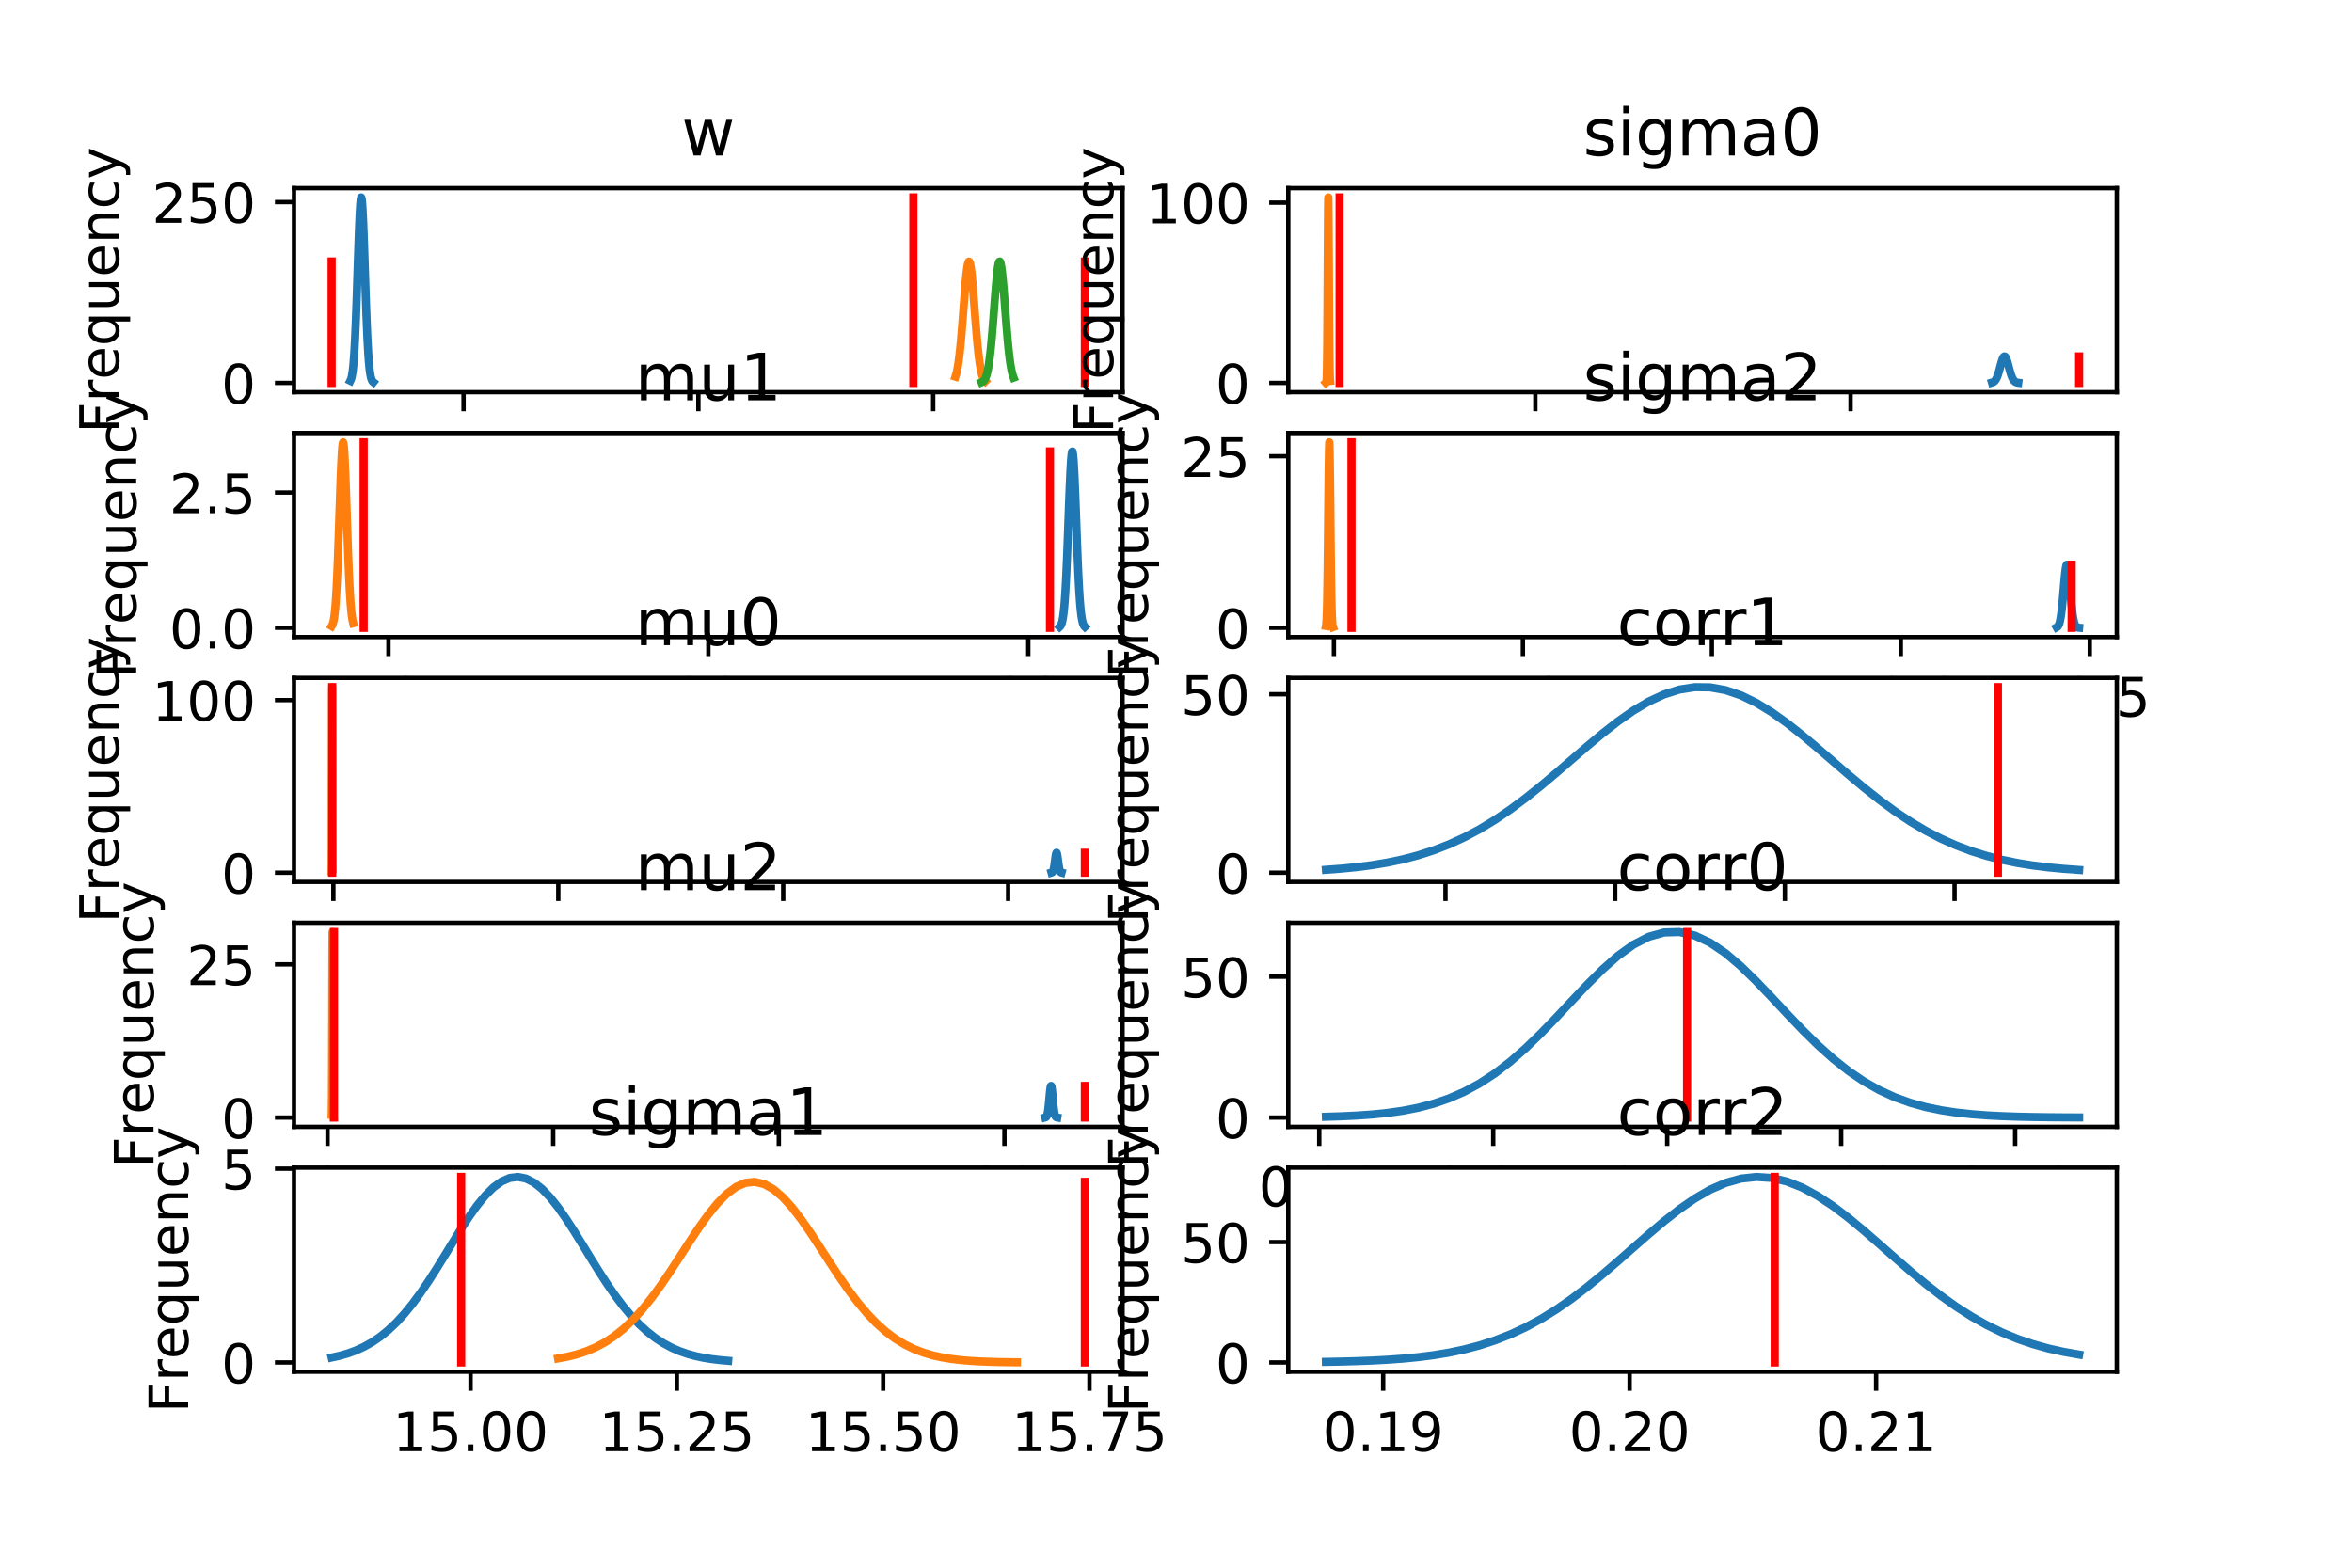 <?xml version="1.0" encoding="utf-8" standalone="no"?>
<!DOCTYPE svg PUBLIC "-//W3C//DTD SVG 1.1//EN"
  "http://www.w3.org/Graphics/SVG/1.1/DTD/svg11.dtd">
<!-- Created with matplotlib (https://matplotlib.org/) -->
<svg height="288pt" version="1.1" viewBox="0 0 432 288" width="432pt" xmlns="http://www.w3.org/2000/svg" xmlns:xlink="http://www.w3.org/1999/xlink">
 <defs>
  <style type="text/css">
*{stroke-linecap:butt;stroke-linejoin:round;}
  </style>
 </defs>
 <g id="figure_1">
  <g id="patch_1">
   <path d="M 0 288 
L 432 288 
L 432 0 
L 0 0 
z
" style="fill:#ffffff;"/>
  </g>
  <g id="axes_1">
   <g id="patch_2">
    <path d="M 54 72.05 
L 206.182 72.05 
L 206.182 34.56 
L 54 34.56 
z
" style="fill:#ffffff;"/>
   </g>
   <g id="matplotlib.axis_1">
    <g id="xtick_1">
     <g id="line2d_1">
      <defs>
       <path d="M 0 0 
L 0 3.5 
" id="m202afe0062" style="stroke:#000000;stroke-width:0.8;"/>
      </defs>
      <g>
       <use style="stroke:#000000;stroke-width:0.8;" x="85.144" xlink:href="#m202afe0062" y="72.05"/>
      </g>
     </g>
     <g id="text_1">
      <!-- 0.2 -->
      <defs>
       <path d="M 31.781 66.406 
Q 24.172 66.406 20.328 58.906 
Q 16.5 51.422 16.5 36.375 
Q 16.5 21.391 20.328 13.891 
Q 24.172 6.391 31.781 6.391 
Q 39.453 6.391 43.281 13.891 
Q 47.125 21.391 47.125 36.375 
Q 47.125 51.422 43.281 58.906 
Q 39.453 66.406 31.781 66.406 
z
M 31.781 74.219 
Q 44.047 74.219 50.516 64.516 
Q 56.984 54.828 56.984 36.375 
Q 56.984 17.969 50.516 8.266 
Q 44.047 -1.422 31.781 -1.422 
Q 19.531 -1.422 13.062 8.266 
Q 6.594 17.969 6.594 36.375 
Q 6.594 54.828 13.062 64.516 
Q 19.531 74.219 31.781 74.219 
z
" id="DejaVuSans-48"/>
       <path d="M 10.688 12.406 
L 21 12.406 
L 21 0 
L 10.688 0 
z
" id="DejaVuSans-46"/>
       <path d="M 19.188 8.297 
L 53.609 8.297 
L 53.609 0 
L 7.328 0 
L 7.328 8.297 
Q 12.938 14.109 22.625 23.891 
Q 32.328 33.688 34.812 36.531 
Q 39.547 41.844 41.422 45.531 
Q 43.312 49.219 43.312 52.781 
Q 43.312 58.594 39.234 62.25 
Q 35.156 65.922 28.609 65.922 
Q 23.969 65.922 18.812 64.312 
Q 13.672 62.703 7.812 59.422 
L 7.812 69.391 
Q 13.766 71.781 18.938 73 
Q 24.125 74.219 28.422 74.219 
Q 39.75 74.219 46.484 68.547 
Q 53.219 62.891 53.219 53.422 
Q 53.219 48.922 51.531 44.891 
Q 49.859 40.875 45.406 35.406 
Q 44.188 33.984 37.641 27.219 
Q 31.109 20.453 19.188 8.297 
z
" id="DejaVuSans-50"/>
      </defs>
      <g transform="translate(77.193 86.648)scale(0.1 -0.1)">
       <use xlink:href="#DejaVuSans-48"/>
       <use x="63.623" xlink:href="#DejaVuSans-46"/>
       <use x="95.41" xlink:href="#DejaVuSans-50"/>
      </g>
     </g>
    </g>
    <g id="xtick_2">
     <g id="line2d_2">
      <g>
       <use style="stroke:#000000;stroke-width:0.8;" x="128.273" xlink:href="#m202afe0062" y="72.05"/>
      </g>
     </g>
     <g id="text_2">
      <!-- 0.3 -->
      <defs>
       <path d="M 40.578 39.312 
Q 47.656 37.797 51.625 33 
Q 55.609 28.219 55.609 21.188 
Q 55.609 10.406 48.188 4.484 
Q 40.766 -1.422 27.094 -1.422 
Q 22.516 -1.422 17.656 -0.516 
Q 12.797 0.391 7.625 2.203 
L 7.625 11.719 
Q 11.719 9.328 16.594 8.109 
Q 21.484 6.891 26.812 6.891 
Q 36.078 6.891 40.938 10.547 
Q 45.797 14.203 45.797 21.188 
Q 45.797 27.641 41.281 31.266 
Q 36.766 34.906 28.719 34.906 
L 20.219 34.906 
L 20.219 43.016 
L 29.109 43.016 
Q 36.375 43.016 40.234 45.922 
Q 44.094 48.828 44.094 54.297 
Q 44.094 59.906 40.109 62.906 
Q 36.141 65.922 28.719 65.922 
Q 24.656 65.922 20.016 65.031 
Q 15.375 64.156 9.812 62.312 
L 9.812 71.094 
Q 15.438 72.656 20.344 73.438 
Q 25.25 74.219 29.594 74.219 
Q 40.828 74.219 47.359 69.109 
Q 53.906 64.016 53.906 55.328 
Q 53.906 49.266 50.438 45.094 
Q 46.969 40.922 40.578 39.312 
z
" id="DejaVuSans-51"/>
      </defs>
      <g transform="translate(120.321 86.648)scale(0.1 -0.1)">
       <use xlink:href="#DejaVuSans-48"/>
       <use x="63.623" xlink:href="#DejaVuSans-46"/>
       <use x="95.41" xlink:href="#DejaVuSans-51"/>
      </g>
     </g>
    </g>
    <g id="xtick_3">
     <g id="line2d_3">
      <g>
       <use style="stroke:#000000;stroke-width:0.8;" x="171.401" xlink:href="#m202afe0062" y="72.05"/>
      </g>
     </g>
     <g id="text_3">
      <!-- 0.4 -->
      <defs>
       <path d="M 37.797 64.312 
L 12.891 25.391 
L 37.797 25.391 
z
M 35.203 72.906 
L 47.609 72.906 
L 47.609 25.391 
L 58.016 25.391 
L 58.016 17.188 
L 47.609 17.188 
L 47.609 0 
L 37.797 0 
L 37.797 17.188 
L 4.891 17.188 
L 4.891 26.703 
z
" id="DejaVuSans-52"/>
      </defs>
      <g transform="translate(163.449 86.648)scale(0.1 -0.1)">
       <use xlink:href="#DejaVuSans-48"/>
       <use x="63.623" xlink:href="#DejaVuSans-46"/>
       <use x="95.41" xlink:href="#DejaVuSans-52"/>
      </g>
     </g>
    </g>
   </g>
   <g id="matplotlib.axis_2">
    <g id="ytick_1">
     <g id="line2d_4">
      <defs>
       <path d="M 0 0 
L -3.5 0 
" id="mb78f871172" style="stroke:#000000;stroke-width:0.8;"/>
      </defs>
      <g>
       <use style="stroke:#000000;stroke-width:0.8;" x="54" xlink:href="#mb78f871172" y="70.346"/>
      </g>
     </g>
     <g id="text_4">
      <!-- 0 -->
      <g transform="translate(40.638 74.145)scale(0.1 -0.1)">
       <use xlink:href="#DejaVuSans-48"/>
      </g>
     </g>
    </g>
    <g id="ytick_2">
     <g id="line2d_5">
      <g>
       <use style="stroke:#000000;stroke-width:0.8;" x="54" xlink:href="#mb78f871172" y="37.128"/>
      </g>
     </g>
     <g id="text_5">
      <!-- 250 -->
      <defs>
       <path d="M 10.797 72.906 
L 49.516 72.906 
L 49.516 64.594 
L 19.828 64.594 
L 19.828 46.734 
Q 21.969 47.469 24.109 47.828 
Q 26.266 48.188 28.422 48.188 
Q 40.625 48.188 47.75 41.5 
Q 54.891 34.812 54.891 23.391 
Q 54.891 11.625 47.562 5.094 
Q 40.234 -1.422 26.906 -1.422 
Q 22.312 -1.422 17.547 -0.641 
Q 12.797 0.141 7.719 1.703 
L 7.719 11.625 
Q 12.109 9.234 16.797 8.062 
Q 21.484 6.891 26.703 6.891 
Q 35.156 6.891 40.078 11.328 
Q 45.016 15.766 45.016 23.391 
Q 45.016 31 40.078 35.438 
Q 35.156 39.891 26.703 39.891 
Q 22.75 39.891 18.812 39.016 
Q 14.891 38.141 10.797 36.281 
z
" id="DejaVuSans-53"/>
      </defs>
      <g transform="translate(27.913 40.927)scale(0.1 -0.1)">
       <use xlink:href="#DejaVuSans-50"/>
       <use x="63.623" xlink:href="#DejaVuSans-53"/>
       <use x="127.246" xlink:href="#DejaVuSans-48"/>
      </g>
     </g>
    </g>
    <g id="text_6">
     <!-- Frequency -->
     <defs>
      <path d="M 9.812 72.906 
L 51.703 72.906 
L 51.703 64.594 
L 19.672 64.594 
L 19.672 43.109 
L 48.578 43.109 
L 48.578 34.812 
L 19.672 34.812 
L 19.672 0 
L 9.812 0 
z
" id="DejaVuSans-70"/>
      <path d="M 41.109 46.297 
Q 39.594 47.172 37.812 47.578 
Q 36.031 48 33.891 48 
Q 26.266 48 22.188 43.047 
Q 18.109 38.094 18.109 28.812 
L 18.109 0 
L 9.078 0 
L 9.078 54.688 
L 18.109 54.688 
L 18.109 46.188 
Q 20.953 51.172 25.484 53.578 
Q 30.031 56 36.531 56 
Q 37.453 56 38.578 55.875 
Q 39.703 55.766 41.062 55.516 
z
" id="DejaVuSans-114"/>
      <path d="M 56.203 29.594 
L 56.203 25.203 
L 14.891 25.203 
Q 15.484 15.922 20.484 11.062 
Q 25.484 6.203 34.422 6.203 
Q 39.594 6.203 44.453 7.469 
Q 49.312 8.734 54.109 11.281 
L 54.109 2.781 
Q 49.266 0.734 44.188 -0.344 
Q 39.109 -1.422 33.891 -1.422 
Q 20.797 -1.422 13.156 6.188 
Q 5.516 13.812 5.516 26.812 
Q 5.516 40.234 12.766 48.109 
Q 20.016 56 32.328 56 
Q 43.359 56 49.781 48.891 
Q 56.203 41.797 56.203 29.594 
z
M 47.219 32.234 
Q 47.125 39.594 43.094 43.984 
Q 39.062 48.391 32.422 48.391 
Q 24.906 48.391 20.391 44.141 
Q 15.875 39.891 15.188 32.172 
z
" id="DejaVuSans-101"/>
      <path d="M 14.797 27.297 
Q 14.797 17.391 18.875 11.75 
Q 22.953 6.109 30.078 6.109 
Q 37.203 6.109 41.297 11.75 
Q 45.406 17.391 45.406 27.297 
Q 45.406 37.203 41.297 42.844 
Q 37.203 48.484 30.078 48.484 
Q 22.953 48.484 18.875 42.844 
Q 14.797 37.203 14.797 27.297 
z
M 45.406 8.203 
Q 42.578 3.328 38.25 0.953 
Q 33.938 -1.422 27.875 -1.422 
Q 17.969 -1.422 11.734 6.484 
Q 5.516 14.406 5.516 27.297 
Q 5.516 40.188 11.734 48.094 
Q 17.969 56 27.875 56 
Q 33.938 56 38.25 53.625 
Q 42.578 51.266 45.406 46.391 
L 45.406 54.688 
L 54.391 54.688 
L 54.391 -20.797 
L 45.406 -20.797 
z
" id="DejaVuSans-113"/>
      <path d="M 8.5 21.578 
L 8.5 54.688 
L 17.484 54.688 
L 17.484 21.922 
Q 17.484 14.156 20.5 10.266 
Q 23.531 6.391 29.594 6.391 
Q 36.859 6.391 41.078 11.031 
Q 45.312 15.672 45.312 23.688 
L 45.312 54.688 
L 54.297 54.688 
L 54.297 0 
L 45.312 0 
L 45.312 8.406 
Q 42.047 3.422 37.719 1 
Q 33.406 -1.422 27.688 -1.422 
Q 18.266 -1.422 13.375 4.438 
Q 8.5 10.297 8.5 21.578 
z
M 31.109 56 
z
" id="DejaVuSans-117"/>
      <path d="M 54.891 33.016 
L 54.891 0 
L 45.906 0 
L 45.906 32.719 
Q 45.906 40.484 42.875 44.328 
Q 39.844 48.188 33.797 48.188 
Q 26.516 48.188 22.312 43.547 
Q 18.109 38.922 18.109 30.906 
L 18.109 0 
L 9.078 0 
L 9.078 54.688 
L 18.109 54.688 
L 18.109 46.188 
Q 21.344 51.125 25.703 53.562 
Q 30.078 56 35.797 56 
Q 45.219 56 50.047 50.172 
Q 54.891 44.344 54.891 33.016 
z
" id="DejaVuSans-110"/>
      <path d="M 48.781 52.594 
L 48.781 44.188 
Q 44.969 46.297 41.141 47.344 
Q 37.312 48.391 33.406 48.391 
Q 24.656 48.391 19.812 42.844 
Q 14.984 37.312 14.984 27.297 
Q 14.984 17.281 19.812 11.734 
Q 24.656 6.203 33.406 6.203 
Q 37.312 6.203 41.141 7.25 
Q 44.969 8.297 48.781 10.406 
L 48.781 2.094 
Q 45.016 0.344 40.984 -0.531 
Q 36.969 -1.422 32.422 -1.422 
Q 20.062 -1.422 12.781 6.344 
Q 5.516 14.109 5.516 27.297 
Q 5.516 40.672 12.859 48.328 
Q 20.219 56 33.016 56 
Q 37.156 56 41.109 55.141 
Q 45.062 54.297 48.781 52.594 
z
" id="DejaVuSans-99"/>
      <path d="M 32.172 -5.078 
Q 28.375 -14.844 24.75 -17.812 
Q 21.141 -20.797 15.094 -20.797 
L 7.906 -20.797 
L 7.906 -13.281 
L 13.188 -13.281 
Q 16.891 -13.281 18.938 -11.516 
Q 21 -9.766 23.484 -3.219 
L 25.094 0.875 
L 2.984 54.688 
L 12.5 54.688 
L 29.594 11.922 
L 46.688 54.688 
L 56.203 54.688 
z
" id="DejaVuSans-121"/>
     </defs>
     <g transform="translate(21.833 79.602)rotate(-90)scale(0.1 -0.1)">
      <use xlink:href="#DejaVuSans-70"/>
      <use x="57.41" xlink:href="#DejaVuSans-114"/>
      <use x="98.492" xlink:href="#DejaVuSans-101"/>
      <use x="160.016" xlink:href="#DejaVuSans-113"/>
      <use x="223.492" xlink:href="#DejaVuSans-117"/>
      <use x="286.871" xlink:href="#DejaVuSans-101"/>
      <use x="348.395" xlink:href="#DejaVuSans-110"/>
      <use x="411.773" xlink:href="#DejaVuSans-99"/>
      <use x="466.754" xlink:href="#DejaVuSans-121"/>
     </g>
    </g>
   </g>
   <g id="line2d_6">
    <path clip-path="url(#p45341fc88c)" d="M 64.349 69.953 
L 64.436 69.773 
L 64.522 69.524 
L 64.609 69.188 
L 64.695 68.74 
L 64.781 68.156 
L 64.868 67.409 
L 64.954 66.471 
L 65.041 65.318 
L 65.127 63.93 
L 65.214 62.293 
L 65.3 60.405 
L 65.387 58.277 
L 65.473 55.934 
L 65.559 53.42 
L 65.646 50.794 
L 65.732 48.133 
L 65.819 45.526 
L 65.905 43.07 
L 65.992 40.864 
L 66.078 39.005 
L 66.165 37.577 
L 66.251 36.648 
L 66.337 36.264 
L 66.424 36.443 
L 66.51 37.177 
L 66.597 38.429 
L 66.683 40.14 
L 66.77 42.23 
L 66.856 44.607 
L 66.943 47.171 
L 67.029 49.823 
L 67.115 52.471 
L 67.202 55.033 
L 67.288 57.445 
L 67.375 59.655 
L 67.461 61.633 
L 67.548 63.362 
L 67.634 64.84 
L 67.721 66.076 
L 67.807 67.09 
L 67.893 67.904 
L 67.98 68.544 
L 68.066 69.039 
L 68.153 69.413 
L 68.239 69.691 
L 68.326 69.894 
L 68.412 70.039 
L 68.499 70.141 
L 68.585 70.211 
" style="fill:none;stroke:#1f77b4;stroke-linecap:square;stroke-width:1.5;"/>
   </g>
   <g id="line2d_7">
    <path clip-path="url(#p45341fc88c)" d="M 175.488 69.196 
L 175.6 68.854 
L 175.713 68.433 
L 175.825 67.922 
L 175.937 67.312 
L 176.049 66.594 
L 176.161 65.761 
L 176.274 64.809 
L 176.386 63.74 
L 176.498 62.557 
L 176.61 61.272 
L 176.722 59.901 
L 176.834 58.465 
L 176.947 56.994 
L 177.059 55.518 
L 177.171 54.075 
L 177.283 52.704 
L 177.395 51.446 
L 177.508 50.338 
L 177.62 49.418 
L 177.732 48.715 
L 177.844 48.255 
L 177.956 48.054 
L 178.069 48.118 
L 178.181 48.446 
L 178.293 49.026 
L 178.405 49.838 
L 178.517 50.853 
L 178.629 52.039 
L 178.742 53.357 
L 178.854 54.767 
L 178.966 56.231 
L 179.078 57.709 
L 179.19 59.167 
L 179.303 60.574 
L 179.415 61.906 
L 179.527 63.143 
L 179.639 64.272 
L 179.751 65.285 
L 179.863 66.179 
L 179.976 66.956 
L 180.088 67.621 
L 180.2 68.181 
L 180.312 68.647 
L 180.424 69.028 
L 180.537 69.336 
L 180.649 69.581 
L 180.761 69.774 
L 180.873 69.923 
L 180.985 70.037 
" style="fill:none;stroke:#ff7f0e;stroke-linecap:square;stroke-width:1.5;"/>
   </g>
   <g id="line2d_8">
    <path clip-path="url(#p45341fc88c)" d="M 180.278 70.232 
L 180.398 70.181 
L 180.518 70.109 
L 180.639 70.011 
L 180.759 69.878 
L 180.88 69.702 
L 181 69.472 
L 181.12 69.175 
L 181.241 68.799 
L 181.361 68.33 
L 181.482 67.756 
L 181.602 67.063 
L 181.722 66.242 
L 181.843 65.286 
L 181.963 64.193 
L 182.084 62.967 
L 182.204 61.617 
L 182.324 60.162 
L 182.445 58.628 
L 182.565 57.047 
L 182.685 55.46 
L 182.806 53.913 
L 182.926 52.453 
L 183.047 51.131 
L 183.167 49.995 
L 183.287 49.087 
L 183.408 48.443 
L 183.528 48.089 
L 183.649 48.039 
L 183.769 48.297 
L 183.889 48.85 
L 184.01 49.676 
L 184.13 50.744 
L 184.251 52.012 
L 184.371 53.432 
L 184.491 54.957 
L 184.612 56.536 
L 184.732 58.123 
L 184.852 59.677 
L 184.973 61.16 
L 185.093 62.546 
L 185.214 63.813 
L 185.334 64.95 
L 185.454 65.95 
L 185.575 66.814 
L 185.695 67.547 
L 185.816 68.158 
L 185.936 68.659 
L 186.056 69.063 
L 186.177 69.384 
" style="fill:none;stroke:#2ca02c;stroke-linecap:square;stroke-width:1.5;"/>
   </g>
   <g id="line2d_9">
    <path clip-path="url(#p45341fc88c)" d="M 167.764 70.346 
L 167.764 36.264 
" style="fill:none;stroke:#ff0000;stroke-linecap:square;stroke-width:1.5;"/>
   </g>
   <g id="line2d_10">
    <path clip-path="url(#p45341fc88c)" d="M 199.264 70.346 
L 199.264 48.054 
" style="fill:none;stroke:#ff0000;stroke-linecap:square;stroke-width:1.5;"/>
   </g>
   <g id="line2d_11">
    <path clip-path="url(#p45341fc88c)" d="M 60.917 70.346 
L 60.917 48.039 
" style="fill:none;stroke:#ff0000;stroke-linecap:square;stroke-width:1.5;"/>
   </g>
   <g id="patch_3">
    <path d="M 54 72.05 
L 54 34.56 
" style="fill:none;stroke:#000000;stroke-linecap:square;stroke-linejoin:miter;stroke-width:0.8;"/>
   </g>
   <g id="patch_4">
    <path d="M 206.182 72.05 
L 206.182 34.56 
" style="fill:none;stroke:#000000;stroke-linecap:square;stroke-linejoin:miter;stroke-width:0.8;"/>
   </g>
   <g id="patch_5">
    <path d="M 54 72.05 
L 206.182 72.05 
" style="fill:none;stroke:#000000;stroke-linecap:square;stroke-linejoin:miter;stroke-width:0.8;"/>
   </g>
   <g id="patch_6">
    <path d="M 54 34.56 
L 206.182 34.56 
" style="fill:none;stroke:#000000;stroke-linecap:square;stroke-linejoin:miter;stroke-width:0.8;"/>
   </g>
   <g id="text_7">
    <!-- w -->
    <defs>
     <path d="M 4.203 54.688 
L 13.188 54.688 
L 24.422 12.016 
L 35.594 54.688 
L 46.188 54.688 
L 57.422 12.016 
L 68.609 54.688 
L 77.594 54.688 
L 63.281 0 
L 52.688 0 
L 40.922 44.828 
L 29.109 0 
L 18.5 0 
z
" id="DejaVuSans-119"/>
    </defs>
    <g transform="translate(125.184 28.56)scale(0.12 -0.12)">
     <use xlink:href="#DejaVuSans-119"/>
    </g>
   </g>
  </g>
  <g id="axes_2">
   <g id="patch_7">
    <path d="M 54 117.037 
L 206.182 117.037 
L 206.182 79.548 
L 54 79.548 
z
" style="fill:#ffffff;"/>
   </g>
   <g id="matplotlib.axis_3">
    <g id="xtick_4">
     <g id="line2d_12">
      <g>
       <use style="stroke:#000000;stroke-width:0.8;" x="71.35" xlink:href="#m202afe0062" y="117.037"/>
      </g>
     </g>
     <g id="text_8">
      <!-- 10 -->
      <defs>
       <path d="M 12.406 8.297 
L 28.516 8.297 
L 28.516 63.922 
L 10.984 60.406 
L 10.984 69.391 
L 28.422 72.906 
L 38.281 72.906 
L 38.281 8.297 
L 54.391 8.297 
L 54.391 0 
L 12.406 0 
z
" id="DejaVuSans-49"/>
      </defs>
      <g transform="translate(64.987 131.636)scale(0.1 -0.1)">
       <use xlink:href="#DejaVuSans-49"/>
       <use x="63.623" xlink:href="#DejaVuSans-48"/>
      </g>
     </g>
    </g>
    <g id="xtick_5">
     <g id="line2d_13">
      <g>
       <use style="stroke:#000000;stroke-width:0.8;" x="130.108" xlink:href="#m202afe0062" y="117.037"/>
      </g>
     </g>
     <g id="text_9">
      <!-- 20 -->
      <g transform="translate(123.746 131.636)scale(0.1 -0.1)">
       <use xlink:href="#DejaVuSans-50"/>
       <use x="63.623" xlink:href="#DejaVuSans-48"/>
      </g>
     </g>
    </g>
    <g id="xtick_6">
     <g id="line2d_14">
      <g>
       <use style="stroke:#000000;stroke-width:0.8;" x="188.867" xlink:href="#m202afe0062" y="117.037"/>
      </g>
     </g>
     <g id="text_10">
      <!-- 30 -->
      <g transform="translate(182.504 131.636)scale(0.1 -0.1)">
       <use xlink:href="#DejaVuSans-51"/>
       <use x="63.623" xlink:href="#DejaVuSans-48"/>
      </g>
     </g>
    </g>
   </g>
   <g id="matplotlib.axis_4">
    <g id="ytick_3">
     <g id="line2d_15">
      <g>
       <use style="stroke:#000000;stroke-width:0.8;" x="54" xlink:href="#mb78f871172" y="115.333"/>
      </g>
     </g>
     <g id="text_11">
      <!-- 0.0 -->
      <g transform="translate(31.097 119.132)scale(0.1 -0.1)">
       <use xlink:href="#DejaVuSans-48"/>
       <use x="63.623" xlink:href="#DejaVuSans-46"/>
       <use x="95.41" xlink:href="#DejaVuSans-48"/>
      </g>
     </g>
    </g>
    <g id="ytick_4">
     <g id="line2d_16">
      <g>
       <use style="stroke:#000000;stroke-width:0.8;" x="54" xlink:href="#mb78f871172" y="90.481"/>
      </g>
     </g>
     <g id="text_12">
      <!-- 2.5 -->
      <g transform="translate(31.097 94.28)scale(0.1 -0.1)">
       <use xlink:href="#DejaVuSans-50"/>
       <use x="63.623" xlink:href="#DejaVuSans-46"/>
       <use x="95.41" xlink:href="#DejaVuSans-53"/>
      </g>
     </g>
    </g>
    <g id="text_13">
     <!-- Frequency -->
     <g transform="translate(25.017 124.59)rotate(-90)scale(0.1 -0.1)">
      <use xlink:href="#DejaVuSans-70"/>
      <use x="57.41" xlink:href="#DejaVuSans-114"/>
      <use x="98.492" xlink:href="#DejaVuSans-101"/>
      <use x="160.016" xlink:href="#DejaVuSans-113"/>
      <use x="223.492" xlink:href="#DejaVuSans-117"/>
      <use x="286.871" xlink:href="#DejaVuSans-101"/>
      <use x="348.395" xlink:href="#DejaVuSans-110"/>
      <use x="411.773" xlink:href="#DejaVuSans-99"/>
      <use x="466.754" xlink:href="#DejaVuSans-121"/>
     </g>
    </g>
   </g>
   <g id="line2d_17">
    <path clip-path="url(#p0ddb80ab13)" d="M 194.63 115.162 
L 194.725 115.073 
L 194.819 114.944 
L 194.914 114.763 
L 195.008 114.512 
L 195.103 114.169 
L 195.198 113.713 
L 195.292 113.116 
L 195.387 112.352 
L 195.481 111.392 
L 195.576 110.214 
L 195.67 108.797 
L 195.765 107.132 
L 195.86 105.22 
L 195.954 103.075 
L 196.049 100.731 
L 196.143 98.238 
L 196.238 95.663 
L 196.332 93.088 
L 196.427 90.609 
L 196.522 88.325 
L 196.616 86.337 
L 196.711 84.738 
L 196.805 83.605 
L 196.9 82.995 
L 196.995 82.939 
L 197.089 83.441 
L 197.184 84.474 
L 197.278 85.987 
L 197.373 87.905 
L 197.467 90.138 
L 197.562 92.587 
L 197.657 95.15 
L 197.751 97.733 
L 197.846 100.248 
L 197.94 102.626 
L 198.035 104.813 
L 198.13 106.773 
L 198.224 108.488 
L 198.319 109.953 
L 198.413 111.177 
L 198.508 112.178 
L 198.602 112.979 
L 198.697 113.607 
L 198.792 114.089 
L 198.886 114.452 
L 198.981 114.72 
L 199.075 114.913 
L 199.17 115.051 
L 199.264 115.147 
" style="fill:none;stroke:#1f77b4;stroke-linecap:square;stroke-width:1.5;"/>
   </g>
   <g id="line2d_18">
    <path clip-path="url(#p0ddb80ab13)" d="M 60.917 115.032 
L 60.998 114.902 
L 61.079 114.726 
L 61.16 114.49 
L 61.241 114.178 
L 61.322 113.772 
L 61.403 113.253 
L 61.484 112.601 
L 61.565 111.793 
L 61.646 110.811 
L 61.727 109.637 
L 61.808 108.258 
L 61.888 106.667 
L 61.969 104.866 
L 62.05 102.866 
L 62.131 100.691 
L 62.212 98.376 
L 62.293 95.967 
L 62.374 93.524 
L 62.455 91.114 
L 62.536 88.812 
L 62.617 86.694 
L 62.698 84.838 
L 62.779 83.313 
L 62.86 82.179 
L 62.941 81.482 
L 63.021 81.252 
L 63.102 81.497 
L 63.183 82.207 
L 63.264 83.353 
L 63.345 84.889 
L 63.426 86.754 
L 63.507 88.878 
L 63.588 91.185 
L 63.669 93.597 
L 63.75 96.04 
L 63.831 98.447 
L 63.912 100.759 
L 63.993 102.929 
L 64.074 104.923 
L 64.154 106.718 
L 64.235 108.302 
L 64.316 109.675 
L 64.397 110.843 
L 64.478 111.82 
L 64.559 112.622 
L 64.64 113.27 
L 64.721 113.786 
L 64.802 114.188 
L 64.883 114.498 
" style="fill:none;stroke:#ff7f0e;stroke-linecap:square;stroke-width:1.5;"/>
   </g>
   <g id="line2d_19">
    <path clip-path="url(#p0ddb80ab13)" d="M 192.855 115.333 
L 192.855 82.939 
" style="fill:none;stroke:#ff0000;stroke-linecap:square;stroke-width:1.5;"/>
   </g>
   <g id="line2d_20">
    <path clip-path="url(#p0ddb80ab13)" d="M 66.796 115.333 
L 66.796 81.252 
" style="fill:none;stroke:#ff0000;stroke-linecap:square;stroke-width:1.5;"/>
   </g>
   <g id="patch_8">
    <path d="M 54 117.037 
L 54 79.548 
" style="fill:none;stroke:#000000;stroke-linecap:square;stroke-linejoin:miter;stroke-width:0.8;"/>
   </g>
   <g id="patch_9">
    <path d="M 206.182 117.037 
L 206.182 79.548 
" style="fill:none;stroke:#000000;stroke-linecap:square;stroke-linejoin:miter;stroke-width:0.8;"/>
   </g>
   <g id="patch_10">
    <path d="M 54 117.037 
L 206.182 117.037 
" style="fill:none;stroke:#000000;stroke-linecap:square;stroke-linejoin:miter;stroke-width:0.8;"/>
   </g>
   <g id="patch_11">
    <path d="M 54 79.548 
L 206.182 79.548 
" style="fill:none;stroke:#000000;stroke-linecap:square;stroke-linejoin:miter;stroke-width:0.8;"/>
   </g>
   <g id="text_14">
    <!-- mu1 -->
    <defs>
     <path d="M 52 44.188 
Q 55.375 50.25 60.062 53.125 
Q 64.75 56 71.094 56 
Q 79.641 56 84.281 50.016 
Q 88.922 44.047 88.922 33.016 
L 88.922 0 
L 79.891 0 
L 79.891 32.719 
Q 79.891 40.578 77.094 44.375 
Q 74.312 48.188 68.609 48.188 
Q 61.625 48.188 57.562 43.547 
Q 53.516 38.922 53.516 30.906 
L 53.516 0 
L 44.484 0 
L 44.484 32.719 
Q 44.484 40.625 41.703 44.406 
Q 38.922 48.188 33.109 48.188 
Q 26.219 48.188 22.156 43.531 
Q 18.109 38.875 18.109 30.906 
L 18.109 0 
L 9.078 0 
L 9.078 54.688 
L 18.109 54.688 
L 18.109 46.188 
Q 21.188 51.219 25.484 53.609 
Q 29.781 56 35.688 56 
Q 41.656 56 45.828 52.969 
Q 50 49.953 52 44.188 
z
" id="DejaVuSans-109"/>
    </defs>
    <g transform="translate(116.627 73.548)scale(0.12 -0.12)">
     <use xlink:href="#DejaVuSans-109"/>
     <use x="97.412" xlink:href="#DejaVuSans-117"/>
     <use x="160.791" xlink:href="#DejaVuSans-49"/>
    </g>
   </g>
  </g>
  <g id="axes_3">
   <g id="patch_12">
    <path d="M 54 162.025 
L 206.182 162.025 
L 206.182 124.535 
L 54 124.535 
z
" style="fill:#ffffff;"/>
   </g>
   <g id="matplotlib.axis_5">
    <g id="xtick_7">
     <g id="line2d_21">
      <g>
       <use style="stroke:#000000;stroke-width:0.8;" x="61.23" xlink:href="#m202afe0062" y="162.025"/>
      </g>
     </g>
     <g id="text_15">
      <!-- 0 -->
      <g transform="translate(58.049 176.623)scale(0.1 -0.1)">
       <use xlink:href="#DejaVuSans-48"/>
      </g>
     </g>
    </g>
    <g id="xtick_8">
     <g id="line2d_22">
      <g>
       <use style="stroke:#000000;stroke-width:0.8;" x="102.542" xlink:href="#m202afe0062" y="162.025"/>
      </g>
     </g>
     <g id="text_16">
      <!-- 5 -->
      <g transform="translate(99.361 176.623)scale(0.1 -0.1)">
       <use xlink:href="#DejaVuSans-53"/>
      </g>
     </g>
    </g>
    <g id="xtick_9">
     <g id="line2d_23">
      <g>
       <use style="stroke:#000000;stroke-width:0.8;" x="143.854" xlink:href="#m202afe0062" y="162.025"/>
      </g>
     </g>
     <g id="text_17">
      <!-- 10 -->
      <g transform="translate(137.491 176.623)scale(0.1 -0.1)">
       <use xlink:href="#DejaVuSans-49"/>
       <use x="63.623" xlink:href="#DejaVuSans-48"/>
      </g>
     </g>
    </g>
    <g id="xtick_10">
     <g id="line2d_24">
      <g>
       <use style="stroke:#000000;stroke-width:0.8;" x="185.166" xlink:href="#m202afe0062" y="162.025"/>
      </g>
     </g>
     <g id="text_18">
      <!-- 15 -->
      <g transform="translate(178.803 176.623)scale(0.1 -0.1)">
       <use xlink:href="#DejaVuSans-49"/>
       <use x="63.623" xlink:href="#DejaVuSans-53"/>
      </g>
     </g>
    </g>
   </g>
   <g id="matplotlib.axis_6">
    <g id="ytick_5">
     <g id="line2d_25">
      <g>
       <use style="stroke:#000000;stroke-width:0.8;" x="54" xlink:href="#mb78f871172" y="160.321"/>
      </g>
     </g>
     <g id="text_19">
      <!-- 0 -->
      <g transform="translate(40.638 164.12)scale(0.1 -0.1)">
       <use xlink:href="#DejaVuSans-48"/>
      </g>
     </g>
    </g>
    <g id="ytick_6">
     <g id="line2d_26">
      <g>
       <use style="stroke:#000000;stroke-width:0.8;" x="54" xlink:href="#mb78f871172" y="128.614"/>
      </g>
     </g>
     <g id="text_20">
      <!-- 100 -->
      <g transform="translate(27.913 132.413)scale(0.1 -0.1)">
       <use xlink:href="#DejaVuSans-49"/>
       <use x="63.623" xlink:href="#DejaVuSans-48"/>
       <use x="127.246" xlink:href="#DejaVuSans-48"/>
      </g>
     </g>
    </g>
    <g id="text_21">
     <!-- Frequency -->
     <g transform="translate(21.833 169.578)rotate(-90)scale(0.1 -0.1)">
      <use xlink:href="#DejaVuSans-70"/>
      <use x="57.41" xlink:href="#DejaVuSans-114"/>
      <use x="98.492" xlink:href="#DejaVuSans-101"/>
      <use x="160.016" xlink:href="#DejaVuSans-113"/>
      <use x="223.492" xlink:href="#DejaVuSans-117"/>
      <use x="286.871" xlink:href="#DejaVuSans-101"/>
      <use x="348.395" xlink:href="#DejaVuSans-110"/>
      <use x="411.773" xlink:href="#DejaVuSans-99"/>
      <use x="466.754" xlink:href="#DejaVuSans-121"/>
     </g>
    </g>
   </g>
   <g id="line2d_27">
    <path clip-path="url(#p204ae4bb26)" d="M 193.137 160.301 
L 193.174 160.29 
L 193.212 160.275 
L 193.25 160.254 
L 193.287 160.225 
L 193.325 160.185 
L 193.363 160.132 
L 193.4 160.063 
L 193.438 159.975 
L 193.476 159.864 
L 193.513 159.728 
L 193.551 159.565 
L 193.589 159.373 
L 193.626 159.154 
L 193.664 158.909 
L 193.702 158.641 
L 193.739 158.358 
L 193.777 158.066 
L 193.815 157.775 
L 193.852 157.497 
L 193.89 157.242 
L 193.928 157.022 
L 193.965 156.848 
L 194.003 156.727 
L 194.041 156.666 
L 194.078 156.669 
L 194.116 156.734 
L 194.154 156.859 
L 194.191 157.037 
L 194.229 157.26 
L 194.267 157.517 
L 194.304 157.796 
L 194.342 158.087 
L 194.38 158.379 
L 194.417 158.662 
L 194.455 158.927 
L 194.493 159.171 
L 194.53 159.388 
L 194.568 159.578 
L 194.606 159.739 
L 194.643 159.873 
L 194.681 159.982 
L 194.719 160.069 
L 194.756 160.137 
L 194.794 160.189 
L 194.832 160.227 
L 194.869 160.256 
L 194.907 160.277 
L 194.945 160.291 
L 194.982 160.301 
" style="fill:none;stroke:#1f77b4;stroke-linecap:square;stroke-width:1.5;"/>
   </g>
   <g id="line2d_28">
    <path clip-path="url(#p204ae4bb26)" d="M 60.917 160.067 
L 60.921 159.952 
L 60.925 159.792 
L 60.929 159.576 
L 60.932 159.286 
L 60.936 158.904 
L 60.94 158.41 
L 60.943 157.781 
L 60.947 156.995 
L 60.951 156.029 
L 60.955 154.864 
L 60.958 153.485 
L 60.962 151.883 
L 60.966 150.058 
L 60.97 148.022 
L 60.973 145.797 
L 60.977 143.423 
L 60.981 140.948 
L 60.984 138.437 
L 60.988 135.963 
L 60.992 133.607 
L 60.996 131.453 
L 60.999 129.583 
L 61.003 128.072 
L 61.007 126.983 
L 61.011 126.363 
L 61.014 126.239 
L 61.018 126.617 
L 61.022 127.479 
L 61.025 128.789 
L 61.029 130.491 
L 61.033 132.515 
L 61.037 134.782 
L 61.04 137.208 
L 61.044 139.711 
L 61.048 142.212 
L 61.052 144.643 
L 61.055 146.947 
L 61.059 149.08 
L 61.063 151.011 
L 61.066 152.724 
L 61.07 154.212 
L 61.074 155.481 
L 61.078 156.543 
L 61.081 157.415 
L 61.085 158.118 
L 61.089 158.676 
L 61.093 159.11 
L 61.096 159.443 
L 61.1 159.694 
" style="fill:none;stroke:#ff7f0e;stroke-linecap:square;stroke-width:1.5;"/>
   </g>
   <g id="line2d_29">
    <path clip-path="url(#p204ae4bb26)" d="M 199.264 160.321 
L 199.264 156.666 
" style="fill:none;stroke:#ff0000;stroke-linecap:square;stroke-width:1.5;"/>
   </g>
   <g id="line2d_30">
    <path clip-path="url(#p204ae4bb26)" d="M 61.014 160.321 
L 61.014 126.239 
" style="fill:none;stroke:#ff0000;stroke-linecap:square;stroke-width:1.5;"/>
   </g>
   <g id="patch_13">
    <path d="M 54 162.025 
L 54 124.535 
" style="fill:none;stroke:#000000;stroke-linecap:square;stroke-linejoin:miter;stroke-width:0.8;"/>
   </g>
   <g id="patch_14">
    <path d="M 206.182 162.025 
L 206.182 124.535 
" style="fill:none;stroke:#000000;stroke-linecap:square;stroke-linejoin:miter;stroke-width:0.8;"/>
   </g>
   <g id="patch_15">
    <path d="M 54 162.025 
L 206.182 162.025 
" style="fill:none;stroke:#000000;stroke-linecap:square;stroke-linejoin:miter;stroke-width:0.8;"/>
   </g>
   <g id="patch_16">
    <path d="M 54 124.535 
L 206.182 124.535 
" style="fill:none;stroke:#000000;stroke-linecap:square;stroke-linejoin:miter;stroke-width:0.8;"/>
   </g>
   <g id="text_22">
    <!-- mu0 -->
    <g transform="translate(116.627 118.535)scale(0.12 -0.12)">
     <use xlink:href="#DejaVuSans-109"/>
     <use x="97.412" xlink:href="#DejaVuSans-117"/>
     <use x="160.791" xlink:href="#DejaVuSans-48"/>
    </g>
   </g>
  </g>
  <g id="axes_4">
   <g id="patch_17">
    <path d="M 54 207.012 
L 206.182 207.012 
L 206.182 169.523 
L 54 169.523 
z
" style="fill:#ffffff;"/>
   </g>
   <g id="matplotlib.axis_7">
    <g id="xtick_11">
     <g id="line2d_31">
      <g>
       <use style="stroke:#000000;stroke-width:0.8;" x="60.162" xlink:href="#m202afe0062" y="207.012"/>
      </g>
     </g>
     <g id="text_23">
      <!-- 0 -->
      <g transform="translate(56.981 221.611)scale(0.1 -0.1)">
       <use xlink:href="#DejaVuSans-48"/>
      </g>
     </g>
    </g>
    <g id="xtick_12">
     <g id="line2d_32">
      <g>
       <use style="stroke:#000000;stroke-width:0.8;" x="101.605" xlink:href="#m202afe0062" y="207.012"/>
      </g>
     </g>
     <g id="text_24">
      <!-- 10 -->
      <g transform="translate(95.243 221.611)scale(0.1 -0.1)">
       <use xlink:href="#DejaVuSans-49"/>
       <use x="63.623" xlink:href="#DejaVuSans-48"/>
      </g>
     </g>
    </g>
    <g id="xtick_13">
     <g id="line2d_33">
      <g>
       <use style="stroke:#000000;stroke-width:0.8;" x="143.048" xlink:href="#m202afe0062" y="207.012"/>
      </g>
     </g>
     <g id="text_25">
      <!-- 20 -->
      <g transform="translate(136.686 221.611)scale(0.1 -0.1)">
       <use xlink:href="#DejaVuSans-50"/>
       <use x="63.623" xlink:href="#DejaVuSans-48"/>
      </g>
     </g>
    </g>
    <g id="xtick_14">
     <g id="line2d_34">
      <g>
       <use style="stroke:#000000;stroke-width:0.8;" x="184.491" xlink:href="#m202afe0062" y="207.012"/>
      </g>
     </g>
     <g id="text_26">
      <!-- 30 -->
      <g transform="translate(178.129 221.611)scale(0.1 -0.1)">
       <use xlink:href="#DejaVuSans-51"/>
       <use x="63.623" xlink:href="#DejaVuSans-48"/>
      </g>
     </g>
    </g>
   </g>
   <g id="matplotlib.axis_8">
    <g id="ytick_7">
     <g id="line2d_35">
      <g>
       <use style="stroke:#000000;stroke-width:0.8;" x="54" xlink:href="#mb78f871172" y="205.308"/>
      </g>
     </g>
     <g id="text_27">
      <!-- 0 -->
      <g transform="translate(40.638 209.108)scale(0.1 -0.1)">
       <use xlink:href="#DejaVuSans-48"/>
      </g>
     </g>
    </g>
    <g id="ytick_8">
     <g id="line2d_36">
      <g>
       <use style="stroke:#000000;stroke-width:0.8;" x="54" xlink:href="#mb78f871172" y="177.166"/>
      </g>
     </g>
     <g id="text_28">
      <!-- 25 -->
      <g transform="translate(34.275 180.965)scale(0.1 -0.1)">
       <use xlink:href="#DejaVuSans-50"/>
       <use x="63.623" xlink:href="#DejaVuSans-53"/>
      </g>
     </g>
    </g>
    <g id="text_29">
     <!-- Frequency -->
     <g transform="translate(28.195 214.565)rotate(-90)scale(0.1 -0.1)">
      <use xlink:href="#DejaVuSans-70"/>
      <use x="57.41" xlink:href="#DejaVuSans-114"/>
      <use x="98.492" xlink:href="#DejaVuSans-101"/>
      <use x="160.016" xlink:href="#DejaVuSans-113"/>
      <use x="223.492" xlink:href="#DejaVuSans-117"/>
      <use x="286.871" xlink:href="#DejaVuSans-101"/>
      <use x="348.395" xlink:href="#DejaVuSans-110"/>
      <use x="411.773" xlink:href="#DejaVuSans-99"/>
      <use x="466.754" xlink:href="#DejaVuSans-121"/>
     </g>
    </g>
   </g>
   <g id="line2d_37">
    <path clip-path="url(#p38df3963aa)" d="M 191.973 205.289 
L 192.018 205.277 
L 192.064 205.26 
L 192.109 205.234 
L 192.155 205.196 
L 192.2 205.143 
L 192.245 205.069 
L 192.291 204.969 
L 192.336 204.837 
L 192.381 204.667 
L 192.427 204.453 
L 192.472 204.19 
L 192.518 203.876 
L 192.563 203.51 
L 192.608 203.096 
L 192.654 202.64 
L 192.699 202.154 
L 192.744 201.655 
L 192.79 201.161 
L 192.835 200.693 
L 192.881 200.276 
L 192.926 199.93 
L 192.971 199.674 
L 193.017 199.525 
L 193.062 199.489 
L 193.107 199.571 
L 193.153 199.763 
L 193.198 200.056 
L 193.244 200.433 
L 193.289 200.873 
L 193.334 201.354 
L 193.38 201.853 
L 193.425 202.349 
L 193.47 202.824 
L 193.516 203.265 
L 193.561 203.661 
L 193.607 204.007 
L 193.652 204.3 
L 193.697 204.543 
L 193.743 204.739 
L 193.788 204.893 
L 193.833 205.012 
L 193.879 205.101 
L 193.924 205.166 
L 193.97 205.213 
L 194.015 205.245 
L 194.06 205.268 
L 194.106 205.282 
L 194.151 205.292 
L 194.196 205.299 
" style="fill:none;stroke:#1f77b4;stroke-linecap:square;stroke-width:1.5;"/>
   </g>
   <g id="line2d_38">
    <path clip-path="url(#p38df3963aa)" d="M 60.917 204.769 
L 60.924 204.537 
L 60.931 204.221 
L 60.938 203.801 
L 60.945 203.253 
L 60.952 202.551 
L 60.959 201.668 
L 60.966 200.581 
L 60.973 199.267 
L 60.98 197.712 
L 60.987 195.911 
L 60.994 193.87 
L 61.001 191.61 
L 61.008 189.168 
L 61.015 186.596 
L 61.022 183.965 
L 61.029 181.356 
L 61.036 178.86 
L 61.042 176.576 
L 61.049 174.596 
L 61.056 173.009 
L 61.063 171.887 
L 61.07 171.284 
L 61.077 171.227 
L 61.084 171.72 
L 61.091 172.739 
L 61.098 174.236 
L 61.105 176.142 
L 61.112 178.371 
L 61.119 180.831 
L 61.126 183.425 
L 61.133 186.059 
L 61.14 188.648 
L 61.147 191.122 
L 61.154 193.423 
L 61.161 195.511 
L 61.168 197.362 
L 61.175 198.968 
L 61.182 200.33 
L 61.188 201.463 
L 61.195 202.386 
L 61.202 203.123 
L 61.209 203.7 
L 61.216 204.144 
L 61.223 204.479 
L 61.23 204.727 
L 61.237 204.908 
L 61.244 205.037 
L 61.251 205.127 
L 61.258 205.189 
" style="fill:none;stroke:#ff7f0e;stroke-linecap:square;stroke-width:1.5;"/>
   </g>
   <g id="line2d_39">
    <path clip-path="url(#p38df3963aa)" d="M 199.264 205.308 
L 199.264 199.489 
" style="fill:none;stroke:#ff0000;stroke-linecap:square;stroke-width:1.5;"/>
   </g>
   <g id="line2d_40">
    <path clip-path="url(#p38df3963aa)" d="M 61.343 205.308 
L 61.343 171.227 
" style="fill:none;stroke:#ff0000;stroke-linecap:square;stroke-width:1.5;"/>
   </g>
   <g id="patch_18">
    <path d="M 54 207.012 
L 54 169.523 
" style="fill:none;stroke:#000000;stroke-linecap:square;stroke-linejoin:miter;stroke-width:0.8;"/>
   </g>
   <g id="patch_19">
    <path d="M 206.182 207.012 
L 206.182 169.523 
" style="fill:none;stroke:#000000;stroke-linecap:square;stroke-linejoin:miter;stroke-width:0.8;"/>
   </g>
   <g id="patch_20">
    <path d="M 54 207.012 
L 206.182 207.012 
" style="fill:none;stroke:#000000;stroke-linecap:square;stroke-linejoin:miter;stroke-width:0.8;"/>
   </g>
   <g id="patch_21">
    <path d="M 54 169.523 
L 206.182 169.523 
" style="fill:none;stroke:#000000;stroke-linecap:square;stroke-linejoin:miter;stroke-width:0.8;"/>
   </g>
   <g id="text_30">
    <!-- mu2 -->
    <g transform="translate(116.627 163.523)scale(0.12 -0.12)">
     <use xlink:href="#DejaVuSans-109"/>
     <use x="97.412" xlink:href="#DejaVuSans-117"/>
     <use x="160.791" xlink:href="#DejaVuSans-50"/>
    </g>
   </g>
  </g>
  <g id="axes_5">
   <g id="patch_22">
    <path d="M 54 252 
L 206.182 252 
L 206.182 214.51 
L 54 214.51 
z
" style="fill:#ffffff;"/>
   </g>
   <g id="matplotlib.axis_9">
    <g id="xtick_15">
     <g id="line2d_41">
      <g>
       <use style="stroke:#000000;stroke-width:0.8;" x="86.43" xlink:href="#m202afe0062" y="252"/>
      </g>
     </g>
     <g id="text_31">
      <!-- 15.00 -->
      <g transform="translate(72.116 266.598)scale(0.1 -0.1)">
       <use xlink:href="#DejaVuSans-49"/>
       <use x="63.623" xlink:href="#DejaVuSans-53"/>
       <use x="127.246" xlink:href="#DejaVuSans-46"/>
       <use x="159.033" xlink:href="#DejaVuSans-48"/>
       <use x="222.656" xlink:href="#DejaVuSans-48"/>
      </g>
     </g>
    </g>
    <g id="xtick_16">
     <g id="line2d_42">
      <g>
       <use style="stroke:#000000;stroke-width:0.8;" x="124.322" xlink:href="#m202afe0062" y="252"/>
      </g>
     </g>
     <g id="text_32">
      <!-- 15.25 -->
      <g transform="translate(110.008 266.598)scale(0.1 -0.1)">
       <use xlink:href="#DejaVuSans-49"/>
       <use x="63.623" xlink:href="#DejaVuSans-53"/>
       <use x="127.246" xlink:href="#DejaVuSans-46"/>
       <use x="159.033" xlink:href="#DejaVuSans-50"/>
       <use x="222.656" xlink:href="#DejaVuSans-53"/>
      </g>
     </g>
    </g>
    <g id="xtick_17">
     <g id="line2d_43">
      <g>
       <use style="stroke:#000000;stroke-width:0.8;" x="162.215" xlink:href="#m202afe0062" y="252"/>
      </g>
     </g>
     <g id="text_33">
      <!-- 15.50 -->
      <g transform="translate(147.9 266.598)scale(0.1 -0.1)">
       <use xlink:href="#DejaVuSans-49"/>
       <use x="63.623" xlink:href="#DejaVuSans-53"/>
       <use x="127.246" xlink:href="#DejaVuSans-46"/>
       <use x="159.033" xlink:href="#DejaVuSans-53"/>
       <use x="222.656" xlink:href="#DejaVuSans-48"/>
      </g>
     </g>
    </g>
    <g id="xtick_18">
     <g id="line2d_44">
      <g>
       <use style="stroke:#000000;stroke-width:0.8;" x="200.107" xlink:href="#m202afe0062" y="252"/>
      </g>
     </g>
     <g id="text_34">
      <!-- 15.75 -->
      <defs>
       <path d="M 8.203 72.906 
L 55.078 72.906 
L 55.078 68.703 
L 28.609 0 
L 18.312 0 
L 43.219 64.594 
L 8.203 64.594 
z
" id="DejaVuSans-55"/>
      </defs>
      <g transform="translate(185.793 266.598)scale(0.1 -0.1)">
       <use xlink:href="#DejaVuSans-49"/>
       <use x="63.623" xlink:href="#DejaVuSans-53"/>
       <use x="127.246" xlink:href="#DejaVuSans-46"/>
       <use x="159.033" xlink:href="#DejaVuSans-55"/>
       <use x="222.656" xlink:href="#DejaVuSans-53"/>
      </g>
     </g>
    </g>
   </g>
   <g id="matplotlib.axis_10">
    <g id="ytick_9">
     <g id="line2d_45">
      <g>
       <use style="stroke:#000000;stroke-width:0.8;" x="54" xlink:href="#mb78f871172" y="250.296"/>
      </g>
     </g>
     <g id="text_35">
      <!-- 0 -->
      <g transform="translate(40.638 254.095)scale(0.1 -0.1)">
       <use xlink:href="#DejaVuSans-48"/>
      </g>
     </g>
    </g>
    <g id="ytick_10">
     <g id="line2d_46">
      <g>
       <use style="stroke:#000000;stroke-width:0.8;" x="54" xlink:href="#mb78f871172" y="214.699"/>
      </g>
     </g>
     <g id="text_36">
      <!-- 5 -->
      <g transform="translate(40.638 218.498)scale(0.1 -0.1)">
       <use xlink:href="#DejaVuSans-53"/>
      </g>
     </g>
    </g>
    <g id="text_37">
     <!-- Frequency -->
     <g transform="translate(34.558 259.553)rotate(-90)scale(0.1 -0.1)">
      <use xlink:href="#DejaVuSans-70"/>
      <use x="57.41" xlink:href="#DejaVuSans-114"/>
      <use x="98.492" xlink:href="#DejaVuSans-101"/>
      <use x="160.016" xlink:href="#DejaVuSans-113"/>
      <use x="223.492" xlink:href="#DejaVuSans-117"/>
      <use x="286.871" xlink:href="#DejaVuSans-101"/>
      <use x="348.395" xlink:href="#DejaVuSans-110"/>
      <use x="411.773" xlink:href="#DejaVuSans-99"/>
      <use x="466.754" xlink:href="#DejaVuSans-121"/>
     </g>
    </g>
   </g>
   <g id="line2d_47">
    <path clip-path="url(#p3ac3773341)" d="M 60.917 249.389 
L 62.404 249.059 
L 63.89 248.633 
L 65.376 248.091 
L 66.863 247.412 
L 68.349 246.576 
L 69.835 245.563 
L 71.322 244.358 
L 72.808 242.948 
L 74.295 241.328 
L 75.781 239.502 
L 77.267 237.483 
L 78.754 235.295 
L 80.24 232.975 
L 81.726 230.571 
L 83.213 228.142 
L 84.699 225.756 
L 86.185 223.486 
L 87.672 221.41 
L 89.158 219.6 
L 90.644 218.125 
L 92.131 217.044 
L 93.617 216.398 
L 95.103 216.214 
L 96.59 216.501 
L 98.076 217.246 
L 99.563 218.419 
L 101.049 219.973 
L 102.535 221.848 
L 104.022 223.973 
L 105.508 226.275 
L 106.994 228.677 
L 108.481 231.106 
L 109.967 233.496 
L 111.453 235.791 
L 112.94 237.944 
L 114.426 239.923 
L 115.912 241.704 
L 117.399 243.277 
L 118.885 244.641 
L 120.371 245.803 
L 121.858 246.775 
L 123.344 247.574 
L 124.831 248.221 
L 126.317 248.736 
L 127.803 249.14 
L 129.29 249.45 
L 130.776 249.686 
L 132.262 249.862 
L 133.749 249.992 
" style="fill:none;stroke:#1f77b4;stroke-linecap:square;stroke-width:1.5;"/>
   </g>
   <g id="line2d_48">
    <path clip-path="url(#p3ac3773341)" d="M 102.496 249.558 
L 104.216 249.242 
L 105.936 248.816 
L 107.656 248.254 
L 109.376 247.528 
L 111.097 246.609 
L 112.817 245.47 
L 114.537 244.09 
L 116.257 242.454 
L 117.977 240.56 
L 119.697 238.418 
L 121.418 236.058 
L 123.138 233.526 
L 124.858 230.888 
L 126.578 228.227 
L 128.298 225.638 
L 130.018 223.224 
L 131.739 221.092 
L 133.459 219.342 
L 135.179 218.057 
L 136.899 217.305 
L 138.619 217.122 
L 140.339 217.52 
L 142.06 218.477 
L 143.78 219.945 
L 145.5 221.849 
L 147.22 224.098 
L 148.94 226.589 
L 150.66 229.217 
L 152.381 231.881 
L 154.101 234.488 
L 155.821 236.962 
L 157.541 239.245 
L 159.261 241.297 
L 160.981 243.095 
L 162.702 244.634 
L 164.422 245.922 
L 166.142 246.976 
L 167.862 247.82 
L 169.582 248.481 
L 171.302 248.989 
L 173.023 249.371 
L 174.743 249.653 
L 176.463 249.857 
L 178.183 250.001 
L 179.903 250.102 
L 181.623 250.17 
L 183.344 250.216 
L 185.064 250.246 
L 186.784 250.265 
" style="fill:none;stroke:#ff7f0e;stroke-linecap:square;stroke-width:1.5;"/>
   </g>
   <g id="line2d_49">
    <path clip-path="url(#p3ac3773341)" d="M 84.707 250.296 
L 84.707 216.214 
" style="fill:none;stroke:#ff0000;stroke-linecap:square;stroke-width:1.5;"/>
   </g>
   <g id="line2d_50">
    <path clip-path="url(#p3ac3773341)" d="M 199.264 250.296 
L 199.264 217.122 
" style="fill:none;stroke:#ff0000;stroke-linecap:square;stroke-width:1.5;"/>
   </g>
   <g id="patch_23">
    <path d="M 54 252 
L 54 214.51 
" style="fill:none;stroke:#000000;stroke-linecap:square;stroke-linejoin:miter;stroke-width:0.8;"/>
   </g>
   <g id="patch_24">
    <path d="M 206.182 252 
L 206.182 214.51 
" style="fill:none;stroke:#000000;stroke-linecap:square;stroke-linejoin:miter;stroke-width:0.8;"/>
   </g>
   <g id="patch_25">
    <path d="M 54 252 
L 206.182 252 
" style="fill:none;stroke:#000000;stroke-linecap:square;stroke-linejoin:miter;stroke-width:0.8;"/>
   </g>
   <g id="patch_26">
    <path d="M 54 214.51 
L 206.182 214.51 
" style="fill:none;stroke:#000000;stroke-linecap:square;stroke-linejoin:miter;stroke-width:0.8;"/>
   </g>
   <g id="text_38">
    <!-- sigma1 -->
    <defs>
     <path d="M 44.281 53.078 
L 44.281 44.578 
Q 40.484 46.531 36.375 47.5 
Q 32.281 48.484 27.875 48.484 
Q 21.188 48.484 17.844 46.438 
Q 14.5 44.391 14.5 40.281 
Q 14.5 37.156 16.891 35.375 
Q 19.281 33.594 26.516 31.984 
L 29.594 31.297 
Q 39.156 29.25 43.188 25.516 
Q 47.219 21.781 47.219 15.094 
Q 47.219 7.469 41.188 3.016 
Q 35.156 -1.422 24.609 -1.422 
Q 20.219 -1.422 15.453 -0.562 
Q 10.688 0.297 5.422 2 
L 5.422 11.281 
Q 10.406 8.688 15.234 7.391 
Q 20.062 6.109 24.812 6.109 
Q 31.156 6.109 34.562 8.281 
Q 37.984 10.453 37.984 14.406 
Q 37.984 18.062 35.516 20.016 
Q 33.062 21.969 24.703 23.781 
L 21.578 24.516 
Q 13.234 26.266 9.516 29.906 
Q 5.812 33.547 5.812 39.891 
Q 5.812 47.609 11.281 51.797 
Q 16.75 56 26.812 56 
Q 31.781 56 36.172 55.266 
Q 40.578 54.547 44.281 53.078 
z
" id="DejaVuSans-115"/>
     <path d="M 9.422 54.688 
L 18.406 54.688 
L 18.406 0 
L 9.422 0 
z
M 9.422 75.984 
L 18.406 75.984 
L 18.406 64.594 
L 9.422 64.594 
z
" id="DejaVuSans-105"/>
     <path d="M 45.406 27.984 
Q 45.406 37.75 41.375 43.109 
Q 37.359 48.484 30.078 48.484 
Q 22.859 48.484 18.828 43.109 
Q 14.797 37.75 14.797 27.984 
Q 14.797 18.266 18.828 12.891 
Q 22.859 7.516 30.078 7.516 
Q 37.359 7.516 41.375 12.891 
Q 45.406 18.266 45.406 27.984 
z
M 54.391 6.781 
Q 54.391 -7.172 48.188 -13.984 
Q 42 -20.797 29.203 -20.797 
Q 24.469 -20.797 20.266 -20.094 
Q 16.062 -19.391 12.109 -17.922 
L 12.109 -9.188 
Q 16.062 -11.328 19.922 -12.344 
Q 23.781 -13.375 27.781 -13.375 
Q 36.625 -13.375 41.016 -8.766 
Q 45.406 -4.156 45.406 5.172 
L 45.406 9.625 
Q 42.625 4.781 38.281 2.391 
Q 33.938 0 27.875 0 
Q 17.828 0 11.672 7.656 
Q 5.516 15.328 5.516 27.984 
Q 5.516 40.672 11.672 48.328 
Q 17.828 56 27.875 56 
Q 33.938 56 38.281 53.609 
Q 42.625 51.219 45.406 46.391 
L 45.406 54.688 
L 54.391 54.688 
z
" id="DejaVuSans-103"/>
     <path d="M 34.281 27.484 
Q 23.391 27.484 19.188 25 
Q 14.984 22.516 14.984 16.5 
Q 14.984 11.719 18.141 8.906 
Q 21.297 6.109 26.703 6.109 
Q 34.188 6.109 38.703 11.406 
Q 43.219 16.703 43.219 25.484 
L 43.219 27.484 
z
M 52.203 31.203 
L 52.203 0 
L 43.219 0 
L 43.219 8.297 
Q 40.141 3.328 35.547 0.953 
Q 30.953 -1.422 24.312 -1.422 
Q 15.922 -1.422 10.953 3.297 
Q 6 8.016 6 15.922 
Q 6 25.141 12.172 29.828 
Q 18.359 34.516 30.609 34.516 
L 43.219 34.516 
L 43.219 35.406 
Q 43.219 41.609 39.141 45 
Q 35.062 48.391 27.688 48.391 
Q 23 48.391 18.547 47.266 
Q 14.109 46.141 10.016 43.891 
L 10.016 52.203 
Q 14.938 54.109 19.578 55.047 
Q 24.219 56 28.609 56 
Q 40.484 56 46.344 49.844 
Q 52.203 43.703 52.203 31.203 
z
" id="DejaVuSans-97"/>
    </defs>
    <g transform="translate(108.151 208.51)scale(0.12 -0.12)">
     <use xlink:href="#DejaVuSans-115"/>
     <use x="52.1" xlink:href="#DejaVuSans-105"/>
     <use x="79.883" xlink:href="#DejaVuSans-103"/>
     <use x="143.359" xlink:href="#DejaVuSans-109"/>
     <use x="240.771" xlink:href="#DejaVuSans-97"/>
     <use x="302.051" xlink:href="#DejaVuSans-49"/>
    </g>
   </g>
  </g>
  <g id="axes_6">
   <g id="patch_27">
    <path d="M 236.618 72.05 
L 388.8 72.05 
L 388.8 34.56 
L 236.618 34.56 
z
" style="fill:#ffffff;"/>
   </g>
   <g id="matplotlib.axis_11">
    <g id="xtick_19">
     <g id="line2d_51">
      <g>
       <use style="stroke:#000000;stroke-width:0.8;" x="282" xlink:href="#m202afe0062" y="72.05"/>
      </g>
     </g>
     <g id="text_39">
      <!-- 2 -->
      <g transform="translate(278.819 86.648)scale(0.1 -0.1)">
       <use xlink:href="#DejaVuSans-50"/>
      </g>
     </g>
    </g>
    <g id="xtick_20">
     <g id="line2d_52">
      <g>
       <use style="stroke:#000000;stroke-width:0.8;" x="339.905" xlink:href="#m202afe0062" y="72.05"/>
      </g>
     </g>
     <g id="text_40">
      <!-- 4 -->
      <g transform="translate(336.723 86.648)scale(0.1 -0.1)">
       <use xlink:href="#DejaVuSans-52"/>
      </g>
     </g>
    </g>
   </g>
   <g id="matplotlib.axis_12">
    <g id="ytick_11">
     <g id="line2d_53">
      <g>
       <use style="stroke:#000000;stroke-width:0.8;" x="236.618" xlink:href="#mb78f871172" y="70.346"/>
      </g>
     </g>
     <g id="text_41">
      <!-- 0 -->
      <g transform="translate(223.256 74.145)scale(0.1 -0.1)">
       <use xlink:href="#DejaVuSans-48"/>
      </g>
     </g>
    </g>
    <g id="ytick_12">
     <g id="line2d_54">
      <g>
       <use style="stroke:#000000;stroke-width:0.8;" x="236.618" xlink:href="#mb78f871172" y="37.23"/>
      </g>
     </g>
     <g id="text_42">
      <!-- 100 -->
      <g transform="translate(210.531 41.029)scale(0.1 -0.1)">
       <use xlink:href="#DejaVuSans-49"/>
       <use x="63.623" xlink:href="#DejaVuSans-48"/>
       <use x="127.246" xlink:href="#DejaVuSans-48"/>
      </g>
     </g>
    </g>
    <g id="text_43">
     <!-- Frequency -->
     <g transform="translate(204.451 79.602)rotate(-90)scale(0.1 -0.1)">
      <use xlink:href="#DejaVuSans-70"/>
      <use x="57.41" xlink:href="#DejaVuSans-114"/>
      <use x="98.492" xlink:href="#DejaVuSans-101"/>
      <use x="160.016" xlink:href="#DejaVuSans-113"/>
      <use x="223.492" xlink:href="#DejaVuSans-117"/>
      <use x="286.871" xlink:href="#DejaVuSans-101"/>
      <use x="348.395" xlink:href="#DejaVuSans-110"/>
      <use x="411.773" xlink:href="#DejaVuSans-99"/>
      <use x="466.754" xlink:href="#DejaVuSans-121"/>
     </g>
    </g>
   </g>
   <g id="line2d_55">
    <path clip-path="url(#p6fa46bf604)" d="M 365.874 70.28 
L 365.972 70.251 
L 366.071 70.212 
L 366.17 70.16 
L 366.268 70.092 
L 366.367 70.004 
L 366.465 69.893 
L 366.564 69.755 
L 366.662 69.587 
L 366.761 69.387 
L 366.859 69.153 
L 366.958 68.885 
L 367.056 68.585 
L 367.155 68.256 
L 367.254 67.904 
L 367.352 67.539 
L 367.451 67.168 
L 367.549 66.805 
L 367.648 66.462 
L 367.746 66.153 
L 367.845 65.889 
L 367.943 65.683 
L 368.042 65.544 
L 368.14 65.478 
L 368.239 65.488 
L 368.338 65.574 
L 368.436 65.732 
L 368.535 65.954 
L 368.633 66.23 
L 368.732 66.55 
L 368.83 66.899 
L 368.929 67.266 
L 369.027 67.636 
L 369.126 67.999 
L 369.224 68.345 
L 369.323 68.667 
L 369.421 68.959 
L 369.52 69.218 
L 369.619 69.443 
L 369.717 69.634 
L 369.816 69.794 
L 369.914 69.924 
L 370.013 70.029 
L 370.111 70.111 
L 370.21 70.175 
L 370.308 70.223 
L 370.407 70.259 
L 370.505 70.286 
L 370.604 70.305 
L 370.703 70.318 
" style="fill:none;stroke:#1f77b4;stroke-linecap:square;stroke-width:1.5;"/>
   </g>
   <g id="line2d_56">
    <path clip-path="url(#p6fa46bf604)" d="M 243.536 70.327 
L 243.551 70.314 
L 243.567 70.292 
L 243.583 70.258 
L 243.599 70.204 
L 243.614 70.123 
L 243.63 70.001 
L 243.646 69.823 
L 243.662 69.569 
L 243.677 69.213 
L 243.693 68.728 
L 243.709 68.078 
L 243.725 67.231 
L 243.74 66.15 
L 243.756 64.805 
L 243.772 63.173 
L 243.788 61.241 
L 243.803 59.015 
L 243.819 56.52 
L 243.835 53.807 
L 243.851 50.948 
L 243.866 48.041 
L 243.882 45.201 
L 243.898 42.553 
L 243.914 40.228 
L 243.929 38.347 
L 243.945 37.015 
L 243.961 36.307 
L 243.977 36.264 
L 243.992 36.889 
L 244.008 38.146 
L 244.024 39.962 
L 244.04 42.237 
L 244.055 44.851 
L 244.071 47.675 
L 244.087 50.58 
L 244.103 53.45 
L 244.118 56.187 
L 244.134 58.712 
L 244.15 60.974 
L 244.166 62.944 
L 244.181 64.615 
L 244.197 65.995 
L 244.213 67.107 
L 244.229 67.983 
L 244.245 68.655 
L 244.26 69.16 
L 244.276 69.53 
L 244.292 69.796 
L 244.308 69.982 
" style="fill:none;stroke:#ff7f0e;stroke-linecap:square;stroke-width:1.5;"/>
   </g>
   <g id="line2d_57">
    <path clip-path="url(#p6fa46bf604)" d="M 381.883 70.346 
L 381.883 65.478 
" style="fill:none;stroke:#ff0000;stroke-linecap:square;stroke-width:1.5;"/>
   </g>
   <g id="line2d_58">
    <path clip-path="url(#p6fa46bf604)" d="M 246.054 70.346 
L 246.054 36.264 
" style="fill:none;stroke:#ff0000;stroke-linecap:square;stroke-width:1.5;"/>
   </g>
   <g id="patch_28">
    <path d="M 236.618 72.05 
L 236.618 34.56 
" style="fill:none;stroke:#000000;stroke-linecap:square;stroke-linejoin:miter;stroke-width:0.8;"/>
   </g>
   <g id="patch_29">
    <path d="M 388.8 72.05 
L 388.8 34.56 
" style="fill:none;stroke:#000000;stroke-linecap:square;stroke-linejoin:miter;stroke-width:0.8;"/>
   </g>
   <g id="patch_30">
    <path d="M 236.618 72.05 
L 388.8 72.05 
" style="fill:none;stroke:#000000;stroke-linecap:square;stroke-linejoin:miter;stroke-width:0.8;"/>
   </g>
   <g id="patch_31">
    <path d="M 236.618 34.56 
L 388.8 34.56 
" style="fill:none;stroke:#000000;stroke-linecap:square;stroke-linejoin:miter;stroke-width:0.8;"/>
   </g>
   <g id="text_44">
    <!-- sigma0 -->
    <g transform="translate(290.769 28.56)scale(0.12 -0.12)">
     <use xlink:href="#DejaVuSans-115"/>
     <use x="52.1" xlink:href="#DejaVuSans-105"/>
     <use x="79.883" xlink:href="#DejaVuSans-103"/>
     <use x="143.359" xlink:href="#DejaVuSans-109"/>
     <use x="240.771" xlink:href="#DejaVuSans-97"/>
     <use x="302.051" xlink:href="#DejaVuSans-48"/>
    </g>
   </g>
  </g>
  <g id="axes_7">
   <g id="patch_32">
    <path d="M 236.618 117.037 
L 388.8 117.037 
L 388.8 79.548 
L 236.618 79.548 
z
" style="fill:#ffffff;"/>
   </g>
   <g id="matplotlib.axis_13">
    <g id="xtick_21">
     <g id="line2d_59">
      <g>
       <use style="stroke:#000000;stroke-width:0.8;" x="245.003" xlink:href="#m202afe0062" y="117.037"/>
      </g>
     </g>
     <g id="text_45">
      <!-- 2.5 -->
      <g transform="translate(237.051 131.636)scale(0.1 -0.1)">
       <use xlink:href="#DejaVuSans-50"/>
       <use x="63.623" xlink:href="#DejaVuSans-46"/>
       <use x="95.41" xlink:href="#DejaVuSans-53"/>
      </g>
     </g>
    </g>
    <g id="xtick_22">
     <g id="line2d_60">
      <g>
       <use style="stroke:#000000;stroke-width:0.8;" x="279.712" xlink:href="#m202afe0062" y="117.037"/>
      </g>
     </g>
     <g id="text_46">
      <!-- 5.0 -->
      <g transform="translate(271.76 131.636)scale(0.1 -0.1)">
       <use xlink:href="#DejaVuSans-53"/>
       <use x="63.623" xlink:href="#DejaVuSans-46"/>
       <use x="95.41" xlink:href="#DejaVuSans-48"/>
      </g>
     </g>
    </g>
    <g id="xtick_23">
     <g id="line2d_61">
      <g>
       <use style="stroke:#000000;stroke-width:0.8;" x="314.421" xlink:href="#m202afe0062" y="117.037"/>
      </g>
     </g>
     <g id="text_47">
      <!-- 7.5 -->
      <g transform="translate(306.469 131.636)scale(0.1 -0.1)">
       <use xlink:href="#DejaVuSans-55"/>
       <use x="63.623" xlink:href="#DejaVuSans-46"/>
       <use x="95.41" xlink:href="#DejaVuSans-53"/>
      </g>
     </g>
    </g>
    <g id="xtick_24">
     <g id="line2d_62">
      <g>
       <use style="stroke:#000000;stroke-width:0.8;" x="349.13" xlink:href="#m202afe0062" y="117.037"/>
      </g>
     </g>
     <g id="text_48">
      <!-- 10.0 -->
      <g transform="translate(337.997 131.636)scale(0.1 -0.1)">
       <use xlink:href="#DejaVuSans-49"/>
       <use x="63.623" xlink:href="#DejaVuSans-48"/>
       <use x="127.246" xlink:href="#DejaVuSans-46"/>
       <use x="159.033" xlink:href="#DejaVuSans-48"/>
      </g>
     </g>
    </g>
    <g id="xtick_25">
     <g id="line2d_63">
      <g>
       <use style="stroke:#000000;stroke-width:0.8;" x="383.839" xlink:href="#m202afe0062" y="117.037"/>
      </g>
     </g>
     <g id="text_49">
      <!-- 12.5 -->
      <g transform="translate(372.706 131.636)scale(0.1 -0.1)">
       <use xlink:href="#DejaVuSans-49"/>
       <use x="63.623" xlink:href="#DejaVuSans-50"/>
       <use x="127.246" xlink:href="#DejaVuSans-46"/>
       <use x="159.033" xlink:href="#DejaVuSans-53"/>
      </g>
     </g>
    </g>
   </g>
   <g id="matplotlib.axis_14">
    <g id="ytick_13">
     <g id="line2d_64">
      <g>
       <use style="stroke:#000000;stroke-width:0.8;" x="236.618" xlink:href="#mb78f871172" y="115.333"/>
      </g>
     </g>
     <g id="text_50">
      <!-- 0 -->
      <g transform="translate(223.256 119.132)scale(0.1 -0.1)">
       <use xlink:href="#DejaVuSans-48"/>
      </g>
     </g>
    </g>
    <g id="ytick_14">
     <g id="line2d_65">
      <g>
       <use style="stroke:#000000;stroke-width:0.8;" x="236.618" xlink:href="#mb78f871172" y="83.815"/>
      </g>
     </g>
     <g id="text_51">
      <!-- 25 -->
      <g transform="translate(216.893 87.614)scale(0.1 -0.1)">
       <use xlink:href="#DejaVuSans-50"/>
       <use x="63.623" xlink:href="#DejaVuSans-53"/>
      </g>
     </g>
    </g>
    <g id="text_52">
     <!-- Frequency -->
     <g transform="translate(210.813 124.59)rotate(-90)scale(0.1 -0.1)">
      <use xlink:href="#DejaVuSans-70"/>
      <use x="57.41" xlink:href="#DejaVuSans-114"/>
      <use x="98.492" xlink:href="#DejaVuSans-101"/>
      <use x="160.016" xlink:href="#DejaVuSans-113"/>
      <use x="223.492" xlink:href="#DejaVuSans-117"/>
      <use x="286.871" xlink:href="#DejaVuSans-101"/>
      <use x="348.395" xlink:href="#DejaVuSans-110"/>
      <use x="411.773" xlink:href="#DejaVuSans-99"/>
      <use x="466.754" xlink:href="#DejaVuSans-121"/>
     </g>
    </g>
   </g>
   <g id="line2d_66">
    <path clip-path="url(#p1e773faa8f)" d="M 377.754 115.245 
L 377.839 115.198 
L 377.923 115.129 
L 378.007 115.033 
L 378.091 114.899 
L 378.176 114.718 
L 378.26 114.477 
L 378.344 114.167 
L 378.428 113.774 
L 378.513 113.289 
L 378.597 112.706 
L 378.681 112.022 
L 378.765 111.241 
L 378.85 110.373 
L 378.934 109.438 
L 379.018 108.463 
L 379.102 107.482 
L 379.187 106.535 
L 379.271 105.665 
L 379.355 104.914 
L 379.439 104.324 
L 379.524 103.925 
L 379.608 103.741 
L 379.692 103.783 
L 379.776 104.048 
L 379.861 104.521 
L 379.945 105.175 
L 380.029 105.974 
L 380.113 106.878 
L 380.198 107.842 
L 380.282 108.826 
L 380.366 109.79 
L 380.45 110.702 
L 380.535 111.54 
L 380.619 112.286 
L 380.703 112.933 
L 380.787 113.479 
L 380.872 113.929 
L 380.956 114.29 
L 381.04 114.574 
L 381.124 114.791 
L 381.209 114.953 
L 381.293 115.072 
L 381.377 115.157 
L 381.461 115.217 
L 381.546 115.258 
L 381.63 115.285 
L 381.714 115.303 
L 381.798 115.315 
L 381.883 115.322 
" style="fill:none;stroke:#1f77b4;stroke-linecap:square;stroke-width:1.5;"/>
   </g>
   <g id="line2d_67">
    <path clip-path="url(#p1e773faa8f)" d="M 243.536 114.99 
L 243.562 114.828 
L 243.589 114.603 
L 243.615 114.295 
L 243.642 113.881 
L 243.669 113.336 
L 243.695 112.633 
L 243.722 111.744 
L 243.749 110.642 
L 243.775 109.305 
L 243.802 107.717 
L 243.829 105.872 
L 243.855 103.778 
L 243.882 101.457 
L 243.909 98.95 
L 243.935 96.315 
L 243.962 93.627 
L 243.989 90.976 
L 244.015 88.459 
L 244.042 86.18 
L 244.069 84.239 
L 244.095 82.726 
L 244.122 81.713 
L 244.148 81.252 
L 244.175 81.364 
L 244.202 82.044 
L 244.228 83.259 
L 244.255 84.948 
L 244.282 87.032 
L 244.308 89.415 
L 244.335 91.996 
L 244.362 94.674 
L 244.388 97.351 
L 244.415 99.944 
L 244.442 102.384 
L 244.468 104.621 
L 244.495 106.62 
L 244.522 108.365 
L 244.548 109.854 
L 244.575 111.097 
L 244.602 112.113 
L 244.628 112.927 
L 244.655 113.565 
L 244.681 114.056 
L 244.708 114.426 
L 244.735 114.699 
L 244.761 114.898 
L 244.788 115.039 
L 244.815 115.138 
L 244.841 115.206 
" style="fill:none;stroke:#ff7f0e;stroke-linecap:square;stroke-width:1.5;"/>
   </g>
   <g id="line2d_68">
    <path clip-path="url(#p1e773faa8f)" d="M 380.509 115.333 
L 380.509 103.741 
" style="fill:none;stroke:#ff0000;stroke-linecap:square;stroke-width:1.5;"/>
   </g>
   <g id="line2d_69">
    <path clip-path="url(#p1e773faa8f)" d="M 248.234 115.333 
L 248.234 81.252 
" style="fill:none;stroke:#ff0000;stroke-linecap:square;stroke-width:1.5;"/>
   </g>
   <g id="patch_33">
    <path d="M 236.618 117.037 
L 236.618 79.548 
" style="fill:none;stroke:#000000;stroke-linecap:square;stroke-linejoin:miter;stroke-width:0.8;"/>
   </g>
   <g id="patch_34">
    <path d="M 388.8 117.037 
L 388.8 79.548 
" style="fill:none;stroke:#000000;stroke-linecap:square;stroke-linejoin:miter;stroke-width:0.8;"/>
   </g>
   <g id="patch_35">
    <path d="M 236.618 117.037 
L 388.8 117.037 
" style="fill:none;stroke:#000000;stroke-linecap:square;stroke-linejoin:miter;stroke-width:0.8;"/>
   </g>
   <g id="patch_36">
    <path d="M 236.618 79.548 
L 388.8 79.548 
" style="fill:none;stroke:#000000;stroke-linecap:square;stroke-linejoin:miter;stroke-width:0.8;"/>
   </g>
   <g id="text_53">
    <!-- sigma2 -->
    <g transform="translate(290.769 73.548)scale(0.12 -0.12)">
     <use xlink:href="#DejaVuSans-115"/>
     <use x="52.1" xlink:href="#DejaVuSans-105"/>
     <use x="79.883" xlink:href="#DejaVuSans-103"/>
     <use x="143.359" xlink:href="#DejaVuSans-109"/>
     <use x="240.771" xlink:href="#DejaVuSans-97"/>
     <use x="302.051" xlink:href="#DejaVuSans-50"/>
    </g>
   </g>
  </g>
  <g id="axes_8">
   <g id="patch_37">
    <path d="M 236.618 162.025 
L 388.8 162.025 
L 388.8 124.535 
L 236.618 124.535 
z
" style="fill:#ffffff;"/>
   </g>
   <g id="matplotlib.axis_15">
    <g id="xtick_26">
     <g id="line2d_70">
      <g>
       <use style="stroke:#000000;stroke-width:0.8;" x="265.497" xlink:href="#m202afe0062" y="162.025"/>
      </g>
     </g>
     <g id="text_54">
      <!-- −0.02 -->
      <defs>
       <path d="M 10.594 35.5 
L 73.188 35.5 
L 73.188 27.203 
L 10.594 27.203 
z
" id="DejaVuSans-8722"/>
      </defs>
      <g transform="translate(250.174 176.623)scale(0.1 -0.1)">
       <use xlink:href="#DejaVuSans-8722"/>
       <use x="83.789" xlink:href="#DejaVuSans-48"/>
       <use x="147.412" xlink:href="#DejaVuSans-46"/>
       <use x="179.199" xlink:href="#DejaVuSans-48"/>
       <use x="242.822" xlink:href="#DejaVuSans-50"/>
      </g>
     </g>
    </g>
    <g id="xtick_27">
     <g id="line2d_71">
      <g>
       <use style="stroke:#000000;stroke-width:0.8;" x="296.664" xlink:href="#m202afe0062" y="162.025"/>
      </g>
     </g>
     <g id="text_55">
      <!-- −0.01 -->
      <g transform="translate(281.342 176.623)scale(0.1 -0.1)">
       <use xlink:href="#DejaVuSans-8722"/>
       <use x="83.789" xlink:href="#DejaVuSans-48"/>
       <use x="147.412" xlink:href="#DejaVuSans-46"/>
       <use x="179.199" xlink:href="#DejaVuSans-48"/>
       <use x="242.822" xlink:href="#DejaVuSans-49"/>
      </g>
     </g>
    </g>
    <g id="xtick_28">
     <g id="line2d_72">
      <g>
       <use style="stroke:#000000;stroke-width:0.8;" x="327.832" xlink:href="#m202afe0062" y="162.025"/>
      </g>
     </g>
     <g id="text_56">
      <!-- 0.00 -->
      <g transform="translate(316.699 176.623)scale(0.1 -0.1)">
       <use xlink:href="#DejaVuSans-48"/>
       <use x="63.623" xlink:href="#DejaVuSans-46"/>
       <use x="95.41" xlink:href="#DejaVuSans-48"/>
       <use x="159.033" xlink:href="#DejaVuSans-48"/>
      </g>
     </g>
    </g>
    <g id="xtick_29">
     <g id="line2d_73">
      <g>
       <use style="stroke:#000000;stroke-width:0.8;" x="359" xlink:href="#m202afe0062" y="162.025"/>
      </g>
     </g>
     <g id="text_57">
      <!-- 0.01 -->
      <g transform="translate(347.867 176.623)scale(0.1 -0.1)">
       <use xlink:href="#DejaVuSans-48"/>
       <use x="63.623" xlink:href="#DejaVuSans-46"/>
       <use x="95.41" xlink:href="#DejaVuSans-48"/>
       <use x="159.033" xlink:href="#DejaVuSans-49"/>
      </g>
     </g>
    </g>
   </g>
   <g id="matplotlib.axis_16">
    <g id="ytick_15">
     <g id="line2d_74">
      <g>
       <use style="stroke:#000000;stroke-width:0.8;" x="236.618" xlink:href="#mb78f871172" y="160.321"/>
      </g>
     </g>
     <g id="text_58">
      <!-- 0 -->
      <g transform="translate(223.256 164.12)scale(0.1 -0.1)">
       <use xlink:href="#DejaVuSans-48"/>
      </g>
     </g>
    </g>
    <g id="ytick_16">
     <g id="line2d_75">
      <g>
       <use style="stroke:#000000;stroke-width:0.8;" x="236.618" xlink:href="#mb78f871172" y="127.537"/>
      </g>
     </g>
     <g id="text_59">
      <!-- 50 -->
      <g transform="translate(216.893 131.336)scale(0.1 -0.1)">
       <use xlink:href="#DejaVuSans-53"/>
       <use x="63.623" xlink:href="#DejaVuSans-48"/>
      </g>
     </g>
    </g>
    <g id="text_60">
     <!-- Frequency -->
     <g transform="translate(210.813 169.578)rotate(-90)scale(0.1 -0.1)">
      <use xlink:href="#DejaVuSans-70"/>
      <use x="57.41" xlink:href="#DejaVuSans-114"/>
      <use x="98.492" xlink:href="#DejaVuSans-101"/>
      <use x="160.016" xlink:href="#DejaVuSans-113"/>
      <use x="223.492" xlink:href="#DejaVuSans-117"/>
      <use x="286.871" xlink:href="#DejaVuSans-101"/>
      <use x="348.395" xlink:href="#DejaVuSans-110"/>
      <use x="411.773" xlink:href="#DejaVuSans-99"/>
      <use x="466.754" xlink:href="#DejaVuSans-121"/>
     </g>
    </g>
   </g>
   <g id="line2d_76">
    <path clip-path="url(#pb9707562a3)" d="M 243.536 159.79 
L 246.359 159.579 
L 249.182 159.299 
L 252.006 158.934 
L 254.829 158.464 
L 257.653 157.868 
L 260.476 157.127 
L 263.299 156.219 
L 266.123 155.126 
L 268.946 153.833 
L 271.77 152.33 
L 274.593 150.616 
L 277.416 148.698 
L 280.24 146.593 
L 283.063 144.332 
L 285.887 141.957 
L 288.71 139.522 
L 291.534 137.09 
L 294.357 134.733 
L 297.18 132.528 
L 300.004 130.551 
L 302.827 128.875 
L 305.651 127.566 
L 308.474 126.675 
L 311.297 126.239 
L 314.121 126.276 
L 316.944 126.784 
L 319.768 127.743 
L 322.591 129.113 
L 325.414 130.84 
L 328.238 132.857 
L 331.061 135.091 
L 333.885 137.464 
L 336.708 139.901 
L 339.531 142.331 
L 342.355 144.692 
L 345.178 146.931 
L 348.002 149.008 
L 350.825 150.896 
L 353.649 152.577 
L 356.472 154.047 
L 359.295 155.308 
L 362.119 156.371 
L 364.942 157.252 
L 367.766 157.97 
L 370.589 158.544 
L 373.412 158.997 
L 376.236 159.348 
L 379.059 159.616 
L 381.883 159.817 
" style="fill:none;stroke:#1f77b4;stroke-linecap:square;stroke-width:1.5;"/>
   </g>
   <g id="line2d_77">
    <path clip-path="url(#pb9707562a3)" d="M 366.96 160.321 
L 366.96 126.239 
" style="fill:none;stroke:#ff0000;stroke-linecap:square;stroke-width:1.5;"/>
   </g>
   <g id="patch_38">
    <path d="M 236.618 162.025 
L 236.618 124.535 
" style="fill:none;stroke:#000000;stroke-linecap:square;stroke-linejoin:miter;stroke-width:0.8;"/>
   </g>
   <g id="patch_39">
    <path d="M 388.8 162.025 
L 388.8 124.535 
" style="fill:none;stroke:#000000;stroke-linecap:square;stroke-linejoin:miter;stroke-width:0.8;"/>
   </g>
   <g id="patch_40">
    <path d="M 236.618 162.025 
L 388.8 162.025 
" style="fill:none;stroke:#000000;stroke-linecap:square;stroke-linejoin:miter;stroke-width:0.8;"/>
   </g>
   <g id="patch_41">
    <path d="M 236.618 124.535 
L 388.8 124.535 
" style="fill:none;stroke:#000000;stroke-linecap:square;stroke-linejoin:miter;stroke-width:0.8;"/>
   </g>
   <g id="text_61">
    <!-- corr1 -->
    <defs>
     <path d="M 30.609 48.391 
Q 23.391 48.391 19.188 42.75 
Q 14.984 37.109 14.984 27.297 
Q 14.984 17.484 19.156 11.844 
Q 23.344 6.203 30.609 6.203 
Q 37.797 6.203 41.984 11.859 
Q 46.188 17.531 46.188 27.297 
Q 46.188 37.016 41.984 42.703 
Q 37.797 48.391 30.609 48.391 
z
M 30.609 56 
Q 42.328 56 49.016 48.375 
Q 55.719 40.766 55.719 27.297 
Q 55.719 13.875 49.016 6.219 
Q 42.328 -1.422 30.609 -1.422 
Q 18.844 -1.422 12.172 6.219 
Q 5.516 13.875 5.516 27.297 
Q 5.516 40.766 12.172 48.375 
Q 18.844 56 30.609 56 
z
" id="DejaVuSans-111"/>
    </defs>
    <g transform="translate(296.989 118.535)scale(0.12 -0.12)">
     <use xlink:href="#DejaVuSans-99"/>
     <use x="54.98" xlink:href="#DejaVuSans-111"/>
     <use x="116.162" xlink:href="#DejaVuSans-114"/>
     <use x="157.26" xlink:href="#DejaVuSans-114"/>
     <use x="198.373" xlink:href="#DejaVuSans-49"/>
    </g>
   </g>
  </g>
  <g id="axes_9">
   <g id="patch_42">
    <path d="M 236.618 207.012 
L 388.8 207.012 
L 388.8 169.523 
L 236.618 169.523 
z
" style="fill:#ffffff;"/>
   </g>
   <g id="matplotlib.axis_17">
    <g id="xtick_30">
     <g id="line2d_78">
      <g>
       <use style="stroke:#000000;stroke-width:0.8;" x="242.308" xlink:href="#m202afe0062" y="207.012"/>
      </g>
     </g>
     <g id="text_62">
      <!-- 0.06 -->
      <defs>
       <path d="M 33.016 40.375 
Q 26.375 40.375 22.484 35.828 
Q 18.609 31.297 18.609 23.391 
Q 18.609 15.531 22.484 10.953 
Q 26.375 6.391 33.016 6.391 
Q 39.656 6.391 43.531 10.953 
Q 47.406 15.531 47.406 23.391 
Q 47.406 31.297 43.531 35.828 
Q 39.656 40.375 33.016 40.375 
z
M 52.594 71.297 
L 52.594 62.312 
Q 48.875 64.062 45.094 64.984 
Q 41.312 65.922 37.594 65.922 
Q 27.828 65.922 22.672 59.328 
Q 17.531 52.734 16.797 39.406 
Q 19.672 43.656 24.016 45.922 
Q 28.375 48.188 33.594 48.188 
Q 44.578 48.188 50.953 41.516 
Q 57.328 34.859 57.328 23.391 
Q 57.328 12.156 50.688 5.359 
Q 44.047 -1.422 33.016 -1.422 
Q 20.359 -1.422 13.672 8.266 
Q 6.984 17.969 6.984 36.375 
Q 6.984 53.656 15.188 63.938 
Q 23.391 74.219 37.203 74.219 
Q 40.922 74.219 44.703 73.484 
Q 48.484 72.75 52.594 71.297 
z
" id="DejaVuSans-54"/>
      </defs>
      <g transform="translate(231.175 221.611)scale(0.1 -0.1)">
       <use xlink:href="#DejaVuSans-48"/>
       <use x="63.623" xlink:href="#DejaVuSans-46"/>
       <use x="95.41" xlink:href="#DejaVuSans-48"/>
       <use x="159.033" xlink:href="#DejaVuSans-54"/>
      </g>
     </g>
    </g>
    <g id="xtick_31">
     <g id="line2d_79">
      <g>
       <use style="stroke:#000000;stroke-width:0.8;" x="274.264" xlink:href="#m202afe0062" y="207.012"/>
      </g>
     </g>
     <g id="text_63">
      <!-- 0.07 -->
      <g transform="translate(263.131 221.611)scale(0.1 -0.1)">
       <use xlink:href="#DejaVuSans-48"/>
       <use x="63.623" xlink:href="#DejaVuSans-46"/>
       <use x="95.41" xlink:href="#DejaVuSans-48"/>
       <use x="159.033" xlink:href="#DejaVuSans-55"/>
      </g>
     </g>
    </g>
    <g id="xtick_32">
     <g id="line2d_80">
      <g>
       <use style="stroke:#000000;stroke-width:0.8;" x="306.219" xlink:href="#m202afe0062" y="207.012"/>
      </g>
     </g>
     <g id="text_64">
      <!-- 0.08 -->
      <defs>
       <path d="M 31.781 34.625 
Q 24.75 34.625 20.719 30.859 
Q 16.703 27.094 16.703 20.516 
Q 16.703 13.922 20.719 10.156 
Q 24.75 6.391 31.781 6.391 
Q 38.812 6.391 42.859 10.172 
Q 46.922 13.969 46.922 20.516 
Q 46.922 27.094 42.891 30.859 
Q 38.875 34.625 31.781 34.625 
z
M 21.922 38.812 
Q 15.578 40.375 12.031 44.719 
Q 8.5 49.078 8.5 55.328 
Q 8.5 64.062 14.719 69.141 
Q 20.953 74.219 31.781 74.219 
Q 42.672 74.219 48.875 69.141 
Q 55.078 64.062 55.078 55.328 
Q 55.078 49.078 51.531 44.719 
Q 48 40.375 41.703 38.812 
Q 48.828 37.156 52.797 32.312 
Q 56.781 27.484 56.781 20.516 
Q 56.781 9.906 50.312 4.234 
Q 43.844 -1.422 31.781 -1.422 
Q 19.734 -1.422 13.25 4.234 
Q 6.781 9.906 6.781 20.516 
Q 6.781 27.484 10.781 32.312 
Q 14.797 37.156 21.922 38.812 
z
M 18.312 54.391 
Q 18.312 48.734 21.844 45.562 
Q 25.391 42.391 31.781 42.391 
Q 38.141 42.391 41.719 45.562 
Q 45.312 48.734 45.312 54.391 
Q 45.312 60.062 41.719 63.234 
Q 38.141 66.406 31.781 66.406 
Q 25.391 66.406 21.844 63.234 
Q 18.312 60.062 18.312 54.391 
z
" id="DejaVuSans-56"/>
      </defs>
      <g transform="translate(295.086 221.611)scale(0.1 -0.1)">
       <use xlink:href="#DejaVuSans-48"/>
       <use x="63.623" xlink:href="#DejaVuSans-46"/>
       <use x="95.41" xlink:href="#DejaVuSans-48"/>
       <use x="159.033" xlink:href="#DejaVuSans-56"/>
      </g>
     </g>
    </g>
    <g id="xtick_33">
     <g id="line2d_81">
      <g>
       <use style="stroke:#000000;stroke-width:0.8;" x="338.174" xlink:href="#m202afe0062" y="207.012"/>
      </g>
     </g>
     <g id="text_65">
      <!-- 0.09 -->
      <defs>
       <path d="M 10.984 1.516 
L 10.984 10.5 
Q 14.703 8.734 18.5 7.812 
Q 22.312 6.891 25.984 6.891 
Q 35.75 6.891 40.891 13.453 
Q 46.047 20.016 46.781 33.406 
Q 43.953 29.203 39.594 26.953 
Q 35.25 24.703 29.984 24.703 
Q 19.047 24.703 12.672 31.312 
Q 6.297 37.938 6.297 49.422 
Q 6.297 60.641 12.938 67.422 
Q 19.578 74.219 30.609 74.219 
Q 43.266 74.219 49.922 64.516 
Q 56.594 54.828 56.594 36.375 
Q 56.594 19.141 48.406 8.859 
Q 40.234 -1.422 26.422 -1.422 
Q 22.703 -1.422 18.891 -0.688 
Q 15.094 0.047 10.984 1.516 
z
M 30.609 32.422 
Q 37.25 32.422 41.125 36.953 
Q 45.016 41.5 45.016 49.422 
Q 45.016 57.281 41.125 61.844 
Q 37.25 66.406 30.609 66.406 
Q 23.969 66.406 20.094 61.844 
Q 16.219 57.281 16.219 49.422 
Q 16.219 41.5 20.094 36.953 
Q 23.969 32.422 30.609 32.422 
z
" id="DejaVuSans-57"/>
      </defs>
      <g transform="translate(327.042 221.611)scale(0.1 -0.1)">
       <use xlink:href="#DejaVuSans-48"/>
       <use x="63.623" xlink:href="#DejaVuSans-46"/>
       <use x="95.41" xlink:href="#DejaVuSans-48"/>
       <use x="159.033" xlink:href="#DejaVuSans-57"/>
      </g>
     </g>
    </g>
    <g id="xtick_34">
     <g id="line2d_82">
      <g>
       <use style="stroke:#000000;stroke-width:0.8;" x="370.13" xlink:href="#m202afe0062" y="207.012"/>
      </g>
     </g>
     <g id="text_66">
      <!-- 0.10 -->
      <g transform="translate(358.997 221.611)scale(0.1 -0.1)">
       <use xlink:href="#DejaVuSans-48"/>
       <use x="63.623" xlink:href="#DejaVuSans-46"/>
       <use x="95.41" xlink:href="#DejaVuSans-49"/>
       <use x="159.033" xlink:href="#DejaVuSans-48"/>
      </g>
     </g>
    </g>
   </g>
   <g id="matplotlib.axis_18">
    <g id="ytick_17">
     <g id="line2d_83">
      <g>
       <use style="stroke:#000000;stroke-width:0.8;" x="236.618" xlink:href="#mb78f871172" y="205.308"/>
      </g>
     </g>
     <g id="text_67">
      <!-- 0 -->
      <g transform="translate(223.256 209.108)scale(0.1 -0.1)">
       <use xlink:href="#DejaVuSans-48"/>
      </g>
     </g>
    </g>
    <g id="ytick_18">
     <g id="line2d_84">
      <g>
       <use style="stroke:#000000;stroke-width:0.8;" x="236.618" xlink:href="#mb78f871172" y="179.424"/>
      </g>
     </g>
     <g id="text_68">
      <!-- 50 -->
      <g transform="translate(216.893 183.223)scale(0.1 -0.1)">
       <use xlink:href="#DejaVuSans-53"/>
       <use x="63.623" xlink:href="#DejaVuSans-48"/>
      </g>
     </g>
    </g>
    <g id="text_69">
     <!-- Frequency -->
     <g transform="translate(210.813 214.565)rotate(-90)scale(0.1 -0.1)">
      <use xlink:href="#DejaVuSans-70"/>
      <use x="57.41" xlink:href="#DejaVuSans-114"/>
      <use x="98.492" xlink:href="#DejaVuSans-101"/>
      <use x="160.016" xlink:href="#DejaVuSans-113"/>
      <use x="223.492" xlink:href="#DejaVuSans-117"/>
      <use x="286.871" xlink:href="#DejaVuSans-101"/>
      <use x="348.395" xlink:href="#DejaVuSans-110"/>
      <use x="411.773" xlink:href="#DejaVuSans-99"/>
      <use x="466.754" xlink:href="#DejaVuSans-121"/>
     </g>
    </g>
   </g>
   <g id="line2d_85">
    <path clip-path="url(#p3c3bbeb529)" d="M 243.536 205.161 
L 246.359 205.073 
L 249.182 204.939 
L 252.006 204.741 
L 254.829 204.455 
L 257.653 204.054 
L 260.476 203.502 
L 263.299 202.762 
L 266.123 201.794 
L 268.946 200.561 
L 271.77 199.032 
L 274.593 197.184 
L 277.416 195.013 
L 280.24 192.539 
L 283.063 189.803 
L 285.887 186.879 
L 288.71 183.865 
L 291.534 180.884 
L 294.357 178.076 
L 297.18 175.586 
L 300.004 173.552 
L 302.827 172.094 
L 305.651 171.303 
L 308.474 171.227 
L 311.297 171.871 
L 314.121 173.195 
L 316.944 175.117 
L 319.768 177.523 
L 322.591 180.277 
L 325.414 183.233 
L 328.238 186.251 
L 331.061 189.203 
L 333.885 191.985 
L 336.708 194.519 
L 339.531 196.755 
L 342.355 198.671 
L 345.178 200.266 
L 348.002 201.559 
L 350.825 202.579 
L 353.649 203.363 
L 356.472 203.952 
L 359.295 204.382 
L 362.119 204.689 
L 364.942 204.903 
L 367.766 205.049 
L 370.589 205.146 
L 373.412 205.208 
L 376.236 205.248 
L 379.059 205.273 
L 381.883 205.288 
" style="fill:none;stroke:#1f77b4;stroke-linecap:square;stroke-width:1.5;"/>
   </g>
   <g id="line2d_86">
    <path clip-path="url(#p3c3bbeb529)" d="M 309.872 205.308 
L 309.872 171.227 
" style="fill:none;stroke:#ff0000;stroke-linecap:square;stroke-width:1.5;"/>
   </g>
   <g id="patch_43">
    <path d="M 236.618 207.012 
L 236.618 169.523 
" style="fill:none;stroke:#000000;stroke-linecap:square;stroke-linejoin:miter;stroke-width:0.8;"/>
   </g>
   <g id="patch_44">
    <path d="M 388.8 207.012 
L 388.8 169.523 
" style="fill:none;stroke:#000000;stroke-linecap:square;stroke-linejoin:miter;stroke-width:0.8;"/>
   </g>
   <g id="patch_45">
    <path d="M 236.618 207.012 
L 388.8 207.012 
" style="fill:none;stroke:#000000;stroke-linecap:square;stroke-linejoin:miter;stroke-width:0.8;"/>
   </g>
   <g id="patch_46">
    <path d="M 236.618 169.523 
L 388.8 169.523 
" style="fill:none;stroke:#000000;stroke-linecap:square;stroke-linejoin:miter;stroke-width:0.8;"/>
   </g>
   <g id="text_70">
    <!-- corr0 -->
    <g transform="translate(296.989 163.523)scale(0.12 -0.12)">
     <use xlink:href="#DejaVuSans-99"/>
     <use x="54.98" xlink:href="#DejaVuSans-111"/>
     <use x="116.162" xlink:href="#DejaVuSans-114"/>
     <use x="157.26" xlink:href="#DejaVuSans-114"/>
     <use x="198.373" xlink:href="#DejaVuSans-48"/>
    </g>
   </g>
  </g>
  <g id="axes_10">
   <g id="patch_47">
    <path d="M 236.618 252 
L 388.8 252 
L 388.8 214.51 
L 236.618 214.51 
z
" style="fill:#ffffff;"/>
   </g>
   <g id="matplotlib.axis_19">
    <g id="xtick_35">
     <g id="line2d_87">
      <g>
       <use style="stroke:#000000;stroke-width:0.8;" x="254.051" xlink:href="#m202afe0062" y="252"/>
      </g>
     </g>
     <g id="text_71">
      <!-- 0.19 -->
      <g transform="translate(242.918 266.598)scale(0.1 -0.1)">
       <use xlink:href="#DejaVuSans-48"/>
       <use x="63.623" xlink:href="#DejaVuSans-46"/>
       <use x="95.41" xlink:href="#DejaVuSans-49"/>
       <use x="159.033" xlink:href="#DejaVuSans-57"/>
      </g>
     </g>
    </g>
    <g id="xtick_36">
     <g id="line2d_88">
      <g>
       <use style="stroke:#000000;stroke-width:0.8;" x="299.319" xlink:href="#m202afe0062" y="252"/>
      </g>
     </g>
     <g id="text_72">
      <!-- 0.20 -->
      <g transform="translate(288.187 266.598)scale(0.1 -0.1)">
       <use xlink:href="#DejaVuSans-48"/>
       <use x="63.623" xlink:href="#DejaVuSans-46"/>
       <use x="95.41" xlink:href="#DejaVuSans-50"/>
       <use x="159.033" xlink:href="#DejaVuSans-48"/>
      </g>
     </g>
    </g>
    <g id="xtick_37">
     <g id="line2d_89">
      <g>
       <use style="stroke:#000000;stroke-width:0.8;" x="344.588" xlink:href="#m202afe0062" y="252"/>
      </g>
     </g>
     <g id="text_73">
      <!-- 0.21 -->
      <g transform="translate(333.455 266.598)scale(0.1 -0.1)">
       <use xlink:href="#DejaVuSans-48"/>
       <use x="63.623" xlink:href="#DejaVuSans-46"/>
       <use x="95.41" xlink:href="#DejaVuSans-50"/>
       <use x="159.033" xlink:href="#DejaVuSans-49"/>
      </g>
     </g>
    </g>
   </g>
   <g id="matplotlib.axis_20">
    <g id="ytick_19">
     <g id="line2d_90">
      <g>
       <use style="stroke:#000000;stroke-width:0.8;" x="236.618" xlink:href="#mb78f871172" y="250.296"/>
      </g>
     </g>
     <g id="text_74">
      <!-- 0 -->
      <g transform="translate(223.256 254.095)scale(0.1 -0.1)">
       <use xlink:href="#DejaVuSans-48"/>
      </g>
     </g>
    </g>
    <g id="ytick_20">
     <g id="line2d_91">
      <g>
       <use style="stroke:#000000;stroke-width:0.8;" x="236.618" xlink:href="#mb78f871172" y="228.183"/>
      </g>
     </g>
     <g id="text_75">
      <!-- 50 -->
      <g transform="translate(216.893 231.982)scale(0.1 -0.1)">
       <use xlink:href="#DejaVuSans-53"/>
       <use x="63.623" xlink:href="#DejaVuSans-48"/>
      </g>
     </g>
    </g>
    <g id="text_76">
     <!-- Frequency -->
     <g transform="translate(210.813 259.553)rotate(-90)scale(0.1 -0.1)">
      <use xlink:href="#DejaVuSans-70"/>
      <use x="57.41" xlink:href="#DejaVuSans-114"/>
      <use x="98.492" xlink:href="#DejaVuSans-101"/>
      <use x="160.016" xlink:href="#DejaVuSans-113"/>
      <use x="223.492" xlink:href="#DejaVuSans-117"/>
      <use x="286.871" xlink:href="#DejaVuSans-101"/>
      <use x="348.395" xlink:href="#DejaVuSans-110"/>
      <use x="411.773" xlink:href="#DejaVuSans-99"/>
      <use x="466.754" xlink:href="#DejaVuSans-121"/>
     </g>
    </g>
   </g>
   <g id="line2d_92">
    <path clip-path="url(#p98ebd87b89)" d="M 243.536 250.186 
L 246.359 250.133 
L 249.182 250.055 
L 252.006 249.947 
L 254.829 249.797 
L 257.653 249.593 
L 260.476 249.32 
L 263.299 248.96 
L 266.123 248.494 
L 268.946 247.9 
L 271.77 247.157 
L 274.593 246.241 
L 277.416 245.135 
L 280.24 243.821 
L 283.063 242.289 
L 285.887 240.538 
L 288.71 238.575 
L 291.534 236.421 
L 294.357 234.106 
L 297.18 231.678 
L 300.004 229.195 
L 302.827 226.724 
L 305.651 224.344 
L 308.474 222.135 
L 311.297 220.178 
L 314.121 218.549 
L 316.944 217.314 
L 319.768 216.524 
L 322.591 216.214 
L 325.414 216.397 
L 328.238 217.064 
L 331.061 218.188 
L 333.885 219.721 
L 336.708 221.599 
L 339.531 223.751 
L 342.355 226.095 
L 345.178 228.55 
L 348.002 231.037 
L 350.825 233.485 
L 353.649 235.834 
L 356.472 238.034 
L 359.295 240.049 
L 362.119 241.856 
L 364.942 243.445 
L 367.766 244.814 
L 370.589 245.973 
L 373.412 246.936 
L 376.236 247.723 
L 379.059 248.353 
L 381.883 248.85 
" style="fill:none;stroke:#1f77b4;stroke-linecap:square;stroke-width:1.5;"/>
   </g>
   <g id="line2d_93">
    <path clip-path="url(#p98ebd87b89)" d="M 325.97 250.296 
L 325.97 216.214 
" style="fill:none;stroke:#ff0000;stroke-linecap:square;stroke-width:1.5;"/>
   </g>
   <g id="patch_48">
    <path d="M 236.618 252 
L 236.618 214.51 
" style="fill:none;stroke:#000000;stroke-linecap:square;stroke-linejoin:miter;stroke-width:0.8;"/>
   </g>
   <g id="patch_49">
    <path d="M 388.8 252 
L 388.8 214.51 
" style="fill:none;stroke:#000000;stroke-linecap:square;stroke-linejoin:miter;stroke-width:0.8;"/>
   </g>
   <g id="patch_50">
    <path d="M 236.618 252 
L 388.8 252 
" style="fill:none;stroke:#000000;stroke-linecap:square;stroke-linejoin:miter;stroke-width:0.8;"/>
   </g>
   <g id="patch_51">
    <path d="M 236.618 214.51 
L 388.8 214.51 
" style="fill:none;stroke:#000000;stroke-linecap:square;stroke-linejoin:miter;stroke-width:0.8;"/>
   </g>
   <g id="text_77">
    <!-- corr2 -->
    <g transform="translate(296.989 208.51)scale(0.12 -0.12)">
     <use xlink:href="#DejaVuSans-99"/>
     <use x="54.98" xlink:href="#DejaVuSans-111"/>
     <use x="116.162" xlink:href="#DejaVuSans-114"/>
     <use x="157.26" xlink:href="#DejaVuSans-114"/>
     <use x="198.373" xlink:href="#DejaVuSans-50"/>
    </g>
   </g>
  </g>
 </g>
 <defs>
  <clipPath id="p45341fc88c">
   <rect height="37.49" width="152.182" x="54" y="34.56"/>
  </clipPath>
  <clipPath id="p0ddb80ab13">
   <rect height="37.49" width="152.182" x="54" y="79.548"/>
  </clipPath>
  <clipPath id="p204ae4bb26">
   <rect height="37.49" width="152.182" x="54" y="124.535"/>
  </clipPath>
  <clipPath id="p38df3963aa">
   <rect height="37.49" width="152.182" x="54" y="169.523"/>
  </clipPath>
  <clipPath id="p3ac3773341">
   <rect height="37.49" width="152.182" x="54" y="214.51"/>
  </clipPath>
  <clipPath id="p6fa46bf604">
   <rect height="37.49" width="152.182" x="236.618" y="34.56"/>
  </clipPath>
  <clipPath id="p1e773faa8f">
   <rect height="37.49" width="152.182" x="236.618" y="79.548"/>
  </clipPath>
  <clipPath id="pb9707562a3">
   <rect height="37.49" width="152.182" x="236.618" y="124.535"/>
  </clipPath>
  <clipPath id="p3c3bbeb529">
   <rect height="37.49" width="152.182" x="236.618" y="169.523"/>
  </clipPath>
  <clipPath id="p98ebd87b89">
   <rect height="37.49" width="152.182" x="236.618" y="214.51"/>
  </clipPath>
 </defs>
</svg>
